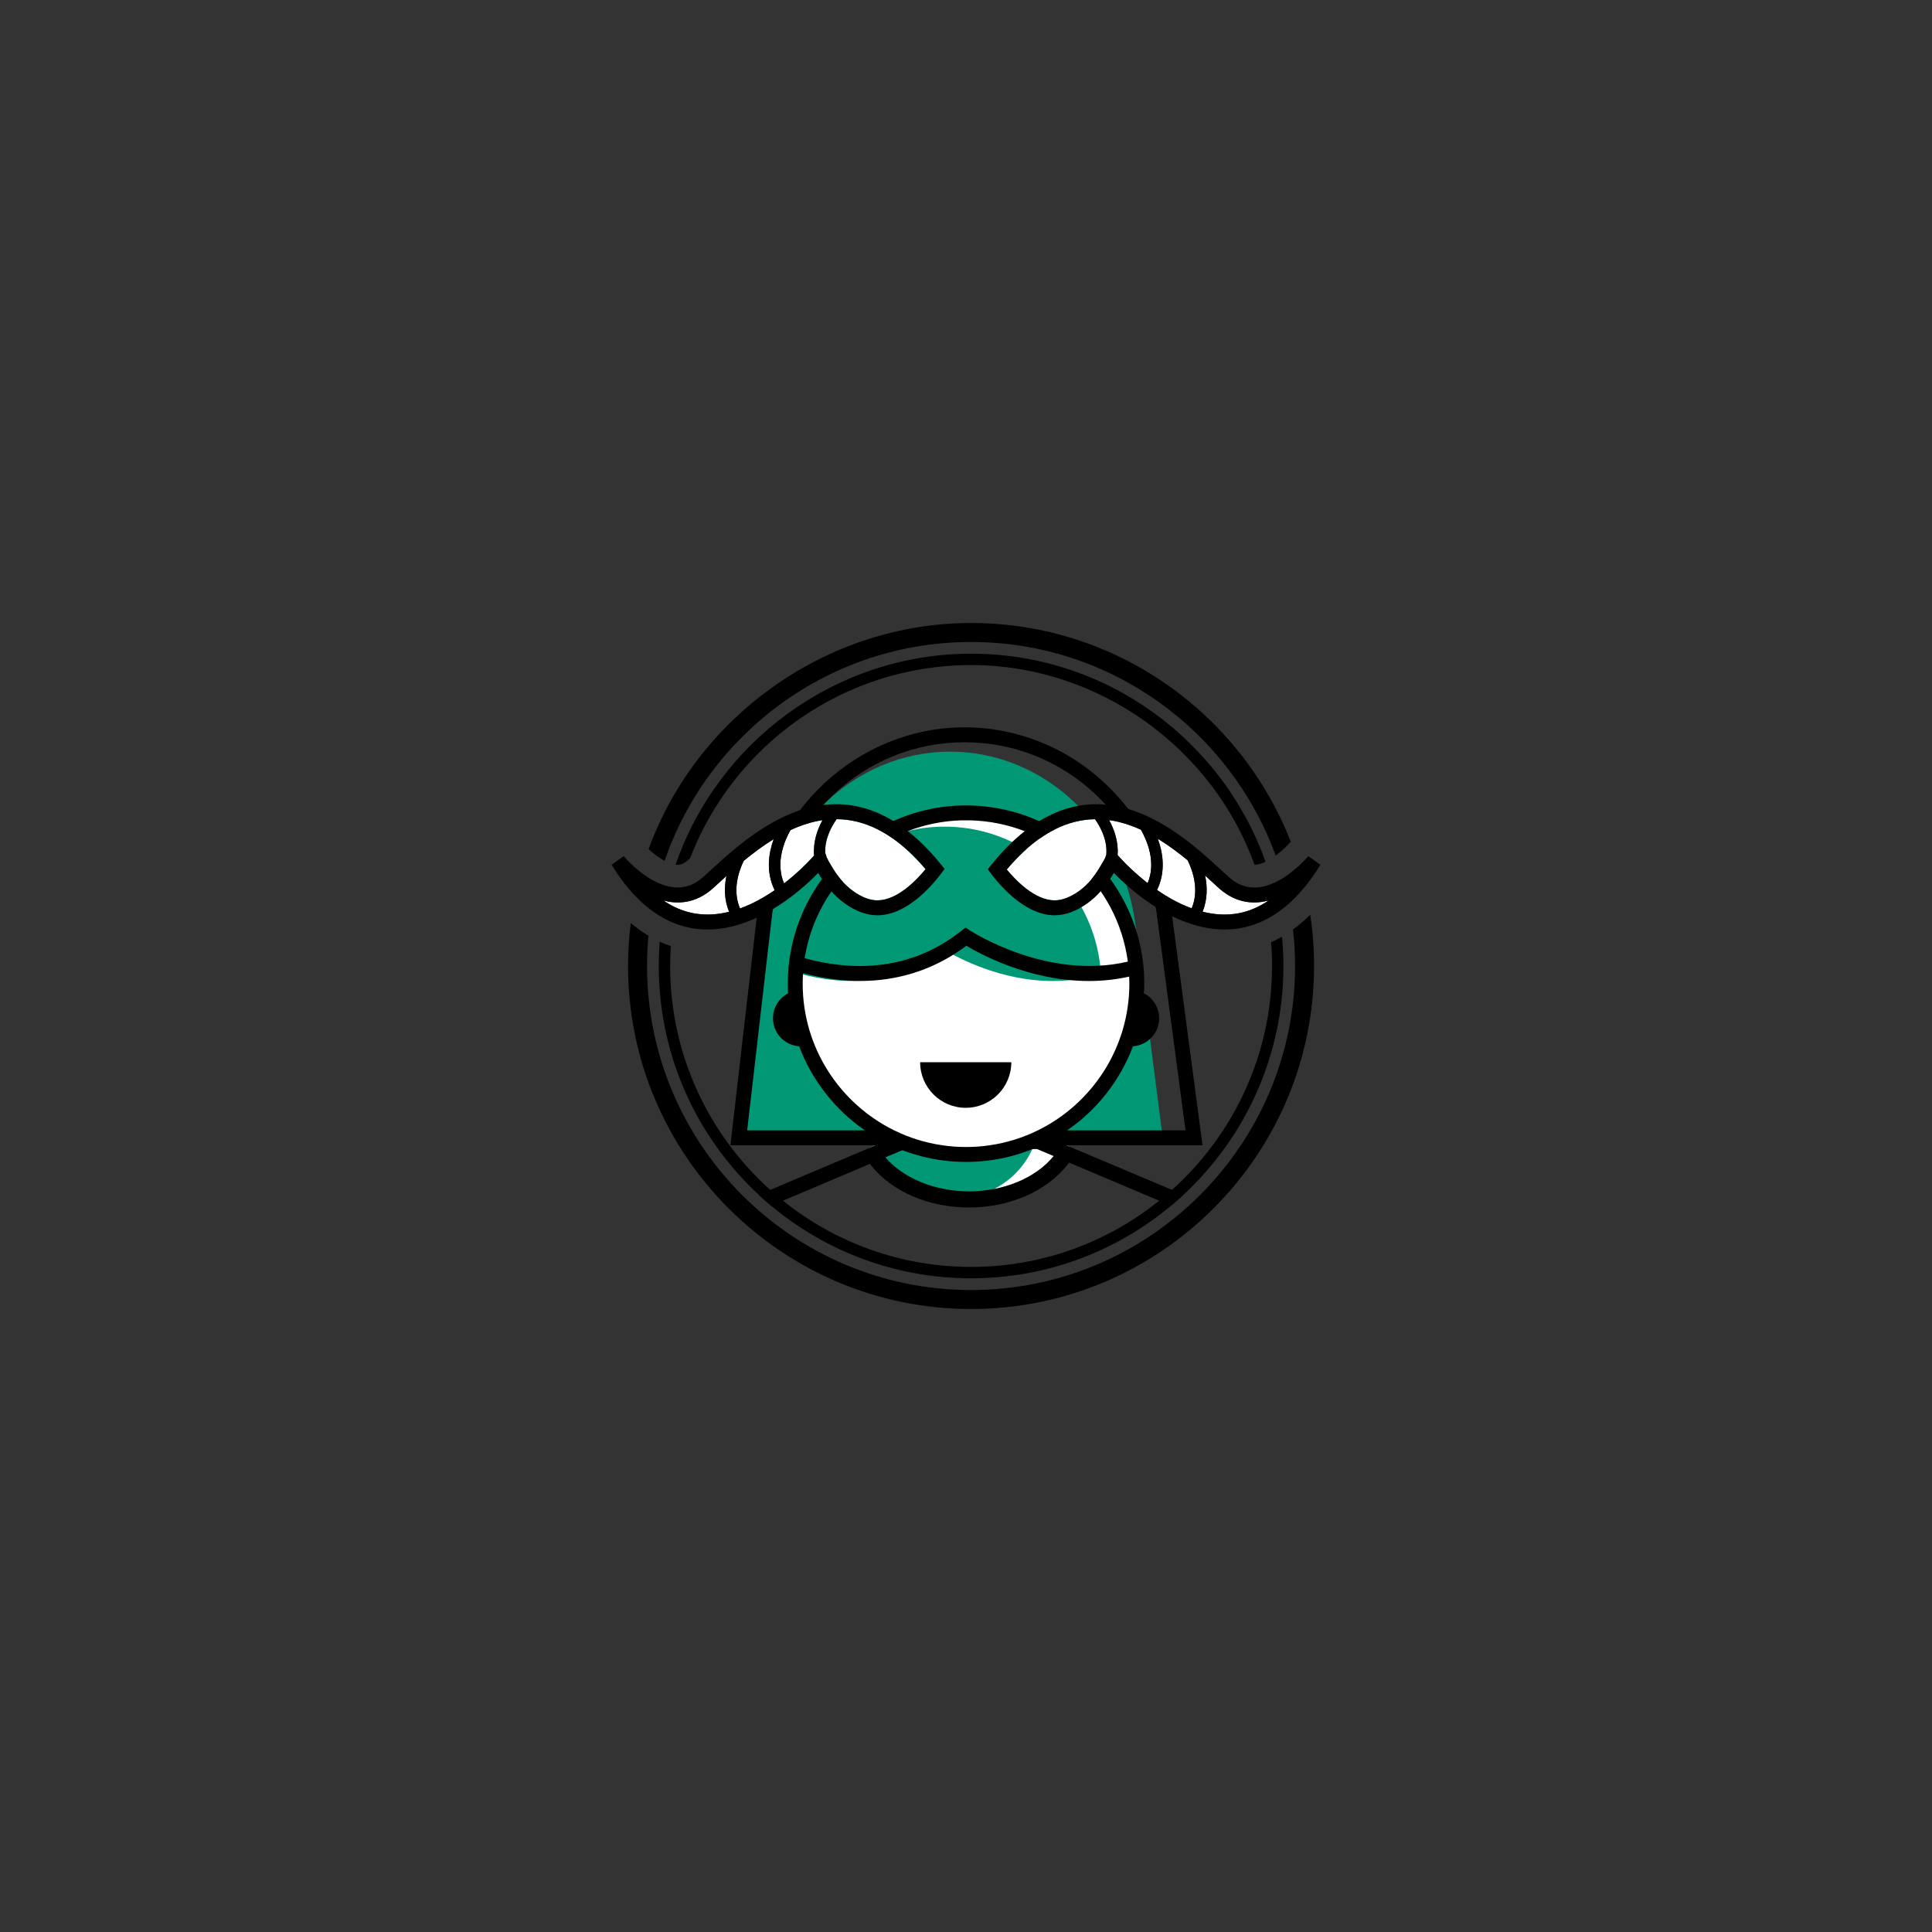 <?xml version="1.0" encoding="UTF-8"?>
<svg xmlns="http://www.w3.org/2000/svg" version="1.1" viewBox="0 0 2000 2000">
  <rect x="0" y="0" width="2000" height="2000" fill="#333333" stroke="none"/>
  <defs>
    <style>
      .cls-1 {
        fill: #000;
      }

      .cls-1, .cls-2, .cls-3 {
        stroke-width: 0px;
      }

      .cls-2 {
        fill: #fff;
      }

      .cls-4 {
        display: none;
      }

      .cls-3 {
        fill: #019875;
      }
    </style>
  </defs>
  <g id="Layer_1" data-name="Layer 1" class="cls-4">
    <g class="cls-4">
      <path class="cls-1" d="M485.71,1463.76c-3.28,1.53-6.52,2.68-9.72,3.47s-6.06,1.4-8.58,1.84c-2.95.42-5.8.67-8.58.75-3.03,0-6.29-.54-9.79-1.65-3.49-1.09-7-2.97-10.54-5.6-3.53-2.66-6.94-6.27-10.22-10.85-3.28-4.6-6.19-10.37-8.71-17.31-2.53-6.94-4.55-15.24-6.06-24.92s-2.27-20.95-2.27-33.83.9-24.11,2.71-33.7c1.81-9.6,4.17-17.81,7.08-24.67,2.9-6.86,6.18-12.5,9.84-16.91,3.67-4.41,7.39-7.9,11.18-10.48s7.46-4.33,11.05-5.31c3.58-.96,6.66-1.44,9.27-1.44,2.44.08,4.84.33,7.19.75,2.02.42,4.15,1.07,6.38,1.9,2.23.84,4.18,2.01,5.86,3.53l-2.52,25.36c-2.36-1.17-4.57-2.03-6.63-2.59-2.06-.54-4.01-.82-5.86-.82-3.53,0-6.67.94-9.41,2.84-2.74,1.9-5.09,4.39-7.07,7.51-1.98,3.12-3.66,6.65-5.05,10.6-1.39,3.97-2.51,8.01-3.35,12.13-2.1,9.68-3.28,20.7-3.53,33.08.25,12.27,1.47,23.21,3.66,32.81.93,4.14,2.08,8.15,3.47,12.06,1.39,3.91,3.09,7.4,5.11,10.48,2.02,3.07,4.4,5.54,7.13,7.38,2.74,1.86,5.92,2.78,9.53,2.78,3.95,0,8.54-1.38,13.76-4.16l4.67,24.99Z"/>
      <path class="cls-1" d="M584.41,1339.69c0,5.62-.53,11.29-1.58,16.98-1.06,5.67-2.76,11.14-5.11,16.39-2.36,5.27-5.39,10.18-9.1,14.78-3.7,4.58-8.25,8.64-13.63,12.17,4.71,12.04,9.91,23.58,15.59,34.67,5.69,11.06,12.01,21.72,19.01,31.99l-31.56,1.76-21.46-60.95c.33,10.27.76,20.45,1.26,30.53.5,10.1,1.14,20.07,1.89,29.92h-30.8c1.35-19.09,2.33-38.2,2.97-57.31.63-19.09.94-38.33.94-57.69,0-11.19-.08-22.35-.25-33.5-.17-11.17-.5-22.41-1-33.77,4.45-1.36,8.98-2.24,13.57-2.66,4.58-.42,8.47-.63,11.68-.63,2.27,0,5.02.23,8.26.69s6.63,1.4,10.16,2.84c3.53,1.42,7.05,3.45,10.55,6.06,3.48,2.59,6.6,6.02,9.34,10.29,2.74,4.24,4.97,9.41,6.69,15.51s2.59,13.4,2.59,21.91ZM536.31,1387c2.95-.84,5.53-2.07,7.77-3.72,2.23-1.63,4.18-3.51,5.86-5.6,1.68-2.11,3.09-4.35,4.23-6.69,1.13-2.36,2.08-4.73,2.83-7.07,1.68-5.48,2.66-11.46,2.91-17.94,0-.17-.02-1.19-.06-3.07-.04-1.9-.27-4.29-.69-7.15-.43-2.84-1.03-5.96-1.83-9.33-.8-3.37-1.97-6.63-3.47-9.79-1.52-3.16-3.46-5.96-5.81-8.41-2.35-2.43-5.22-4.16-8.58-5.16-1.01,13.21-1.79,26.37-2.33,39.43-.55,13.09-.83,26.28-.83,39.58v4.91Z"/>
      <path class="cls-1" d="M665.04,1467.92c-.42-5.79-.82-11.65-1.19-17.54-.39-5.9-.83-11.81-1.33-17.79-3.71-.25-7.29-.5-10.74-.75s-6.94-.38-10.48-.38h-1.64c-.42,6.04-.79,12.02-1.13,17.92-.34,5.9-.64,11.73-.89,17.54l-31.55-.5c5.22-30.05,9.92-60.01,14.13-89.89,4.2-29.86,7.78-59.99,10.73-90.37l38,.63c3.19,30.05,7.05,59.9,11.54,89.55,4.51,29.67,9.79,59.53,15.85,89.57l-31.31,2.01ZM650.28,1317.96c-1.69,15.49-3.28,30.92-4.8,46.33-1.52,15.39-2.91,30.92-4.17,46.58,1.77.17,3.58.25,5.44.25h13.88c-1.43-15.66-3.03-31.2-4.8-46.58-1.77-15.41-3.62-30.92-5.55-46.58Z"/>
      <path class="cls-1" d="M786.33,1285.66c-7.57,25.65-14.58,51.2-21.01,76.61-6.44,25.42-11.93,51-16.48,76.75,1.01.17,2.04.21,3.09.13,1.05-.08,2.16-.13,3.35-.13,4.54,0,9.02-.1,13.44-.31,4.41-.21,8.9-.52,13.44-.96l.5,29.42c-8.83-.92-17.64-1.57-26.39-1.97-8.75-.38-17.71-.56-26.89-.56h-9.02c-3.07,0-6.07.08-9.02.25,8.67-24.99,16.66-50.26,23.98-75.86,7.32-25.57,13.63-51.83,18.93-78.76-5.8.25-11.64.67-17.48,1.25-5.85.59-11.84,1.32-17.99,2.15l-.75-27.77c5.22.25,10.39.46,15.52.63s10.31.25,15.52.25c12.45,0,24.87-.38,37.24-1.13Z"/>
      <path class="cls-1" d="M894.63,1285.91c-6.73,21.37-13.03,42.92-18.87,64.69-5.85,21.74-11.38,42.76-16.6,63.04v7.84c0,4.2.06,8.18.19,11.92.13,3.74.27,7.44.45,11.1.17,3.66.4,7.42.69,11.25s.65,7.88,1.08,12.17h-30.3c.67-5.21,1.25-10.08,1.77-14.57.5-4.5.9-8.95,1.19-13.32.3-4.37.53-8.87.7-13.51.17-4.62.25-9.68.25-15.14-2.35-9.68-4.82-19.74-7.38-30.17-2.57-10.43-5.2-20.91-7.89-31.43-2.7-10.54-5.38-20.99-8.08-31.38-2.69-10.39-5.34-20.43-7.95-30.11l31.55-2.63c.33,6.9.91,14.2,1.7,21.89.8,7.69,1.75,15.56,2.84,23.54,1.09,7.99,2.31,16.08,3.66,24.23,1.35,8.18,2.73,16.16,4.16,23.98,1.6-7.99,3.18-16.12,4.74-24.42,1.56-8.28,3.01-16.48,4.36-24.55,1.34-8.09,2.58-15.95,3.72-23.61s2.12-14.84,2.97-21.58l31.05.75Z"/>
      <path class="cls-1" d="M1096.06,1290.07l-17.68,181.76h-33.32c-.25-7.4-.53-14.36-.83-20.89-.29-6.52-.69-12.75-1.19-18.73-.51-5.98-1.08-11.83-1.7-17.54-.64-5.73-1.35-11.58-2.15-17.56-.79-5.96-1.7-12.17-2.71-18.61-1.01-6.44-2.11-13.32-3.28-20.64-1.6,9.43-3.84,23.54-6.69,42.34-2.86,18.82-6.31,42.28-10.35,70.38l-34.97,1.78-12.62-181.53,31.8-.75c-.08,5.23-.13,10.89-.13,17.04-.08,5.31-.13,11.37-.13,18.23v40.58c0,6.31.02,12.52.06,18.63s.08,11.96.13,17.6c.04,5.65.15,10.77.32,15.39l17.29-109.94h29.16l13.76,104.77c.17-6.23.36-12.82.56-19.76.21-6.94.4-13.95.57-21.01.17-7.07.31-14.05.44-20.95s.27-13.51.44-19.82c.33-14.72.64-29.42.89-44.05l32.31,3.28Z"/>
      <path class="cls-1" d="M1196.26,1339.69c0,5.62-.53,11.29-1.58,16.98-1.06,5.67-2.76,11.14-5.11,16.39-2.36,5.27-5.39,10.18-9.1,14.78-3.7,4.58-8.25,8.64-13.63,12.17,4.71,12.04,9.91,23.58,15.59,34.67,5.69,11.06,12.01,21.72,19.01,31.99l-31.56,1.76-21.46-60.95c.33,10.27.76,20.45,1.26,30.53.5,10.1,1.14,20.07,1.89,29.92h-30.8c1.35-19.09,2.33-38.2,2.97-57.31.63-19.09.94-38.33.94-57.69,0-11.19-.08-22.35-.25-33.5-.17-11.17-.5-22.41-1-33.77,4.45-1.36,8.98-2.24,13.57-2.66,4.58-.42,8.47-.63,11.68-.63,2.27,0,5.02.23,8.26.69s6.63,1.4,10.16,2.84c3.53,1.42,7.05,3.45,10.55,6.06,3.48,2.59,6.6,6.02,9.34,10.29,2.74,4.24,4.97,9.41,6.69,15.51,1.72,6.11,2.59,13.4,2.59,21.91ZM1148.16,1387c2.95-.84,5.53-2.07,7.77-3.72,2.23-1.63,4.18-3.51,5.86-5.6,1.68-2.11,3.09-4.35,4.23-6.69,1.13-2.36,2.08-4.73,2.83-7.07,1.68-5.48,2.66-11.46,2.91-17.94,0-.17-.02-1.19-.06-3.07-.04-1.9-.27-4.29-.69-7.15-.43-2.84-1.03-5.96-1.83-9.33-.8-3.37-1.97-6.63-3.47-9.79-1.52-3.16-3.46-5.96-5.81-8.41-2.35-2.43-5.22-4.16-8.58-5.16-1.01,13.21-1.79,26.37-2.33,39.43-.55,13.09-.83,26.28-.83,39.58v4.91Z"/>
      <path class="cls-1" d="M1276.91,1467.92c-.42-5.79-.82-11.65-1.19-17.54-.39-5.9-.83-11.81-1.33-17.79-3.71-.25-7.29-.5-10.74-.75s-6.94-.38-10.48-.38h-1.64c-.42,6.04-.79,12.02-1.13,17.92-.34,5.9-.64,11.73-.89,17.54l-31.55-.5c5.22-30.05,9.92-60.01,14.13-89.89,4.2-29.86,7.78-59.99,10.73-90.37l38,.63c3.19,30.05,7.05,59.9,11.54,89.55,4.51,29.67,9.79,59.53,15.85,89.57l-31.31,2.01ZM1262.14,1317.96c-1.69,15.49-3.28,30.92-4.8,46.33-1.52,15.39-2.91,30.92-4.17,46.58,1.77.17,3.58.25,5.44.25h13.88c-1.43-15.66-3.03-31.2-4.8-46.58-1.77-15.41-3.62-30.92-5.55-46.58Z"/>
      <path class="cls-1" d="M1381.91,1465.14c-3.37-.17-6.73-.29-10.1-.38-3.37-.08-6.73-.13-10.09-.13-5.56,0-11.11.1-16.66.31-5.56.23-11.11.54-16.66.96l.25-27.14c1.93.25,3.87.44,5.8.56,1.94.13,3.88.27,5.81.44.5-13.05.98-26.03,1.45-38.93.46-12.92.69-25.86.69-38.83,0-8.66-.13-17.23-.38-25.68-.25-8.47-.5-16.98-.76-25.57-2.18,0-4.41.04-6.68.13-2.28.08-4.59.21-6.95.38l.26-26.39c6.47.44,12.95.75,19.43.96s13.01.31,19.57.31h7.07c2.35,0,4.75-.08,7.19-.25l-.75,25.11c-1.94,0-3.86-.04-5.75-.13-1.89-.08-3.81-.13-5.74-.13-1.18,15.16-2.02,30.19-2.53,45.12-.5,14.95-.75,29.98-.75,45.14,0,13.21.25,26.37.75,39.5,2.7,0,5.45-.04,8.27-.13,2.82-.08,5.66-.21,8.52-.38l-1.26,25.11Z"/>
      <path class="cls-1" d="M1473.15,1312.02c-2.7-.17-5.79-.29-9.27-.38-3.5-.08-7.22-.13-11.18-.13-.59,7.84-1.08,15.93-1.45,24.3-.38,8.38-.69,16.87-.94,25.51-.26,8.64-.43,17.29-.51,26.01-.08,8.7-.13,17.31-.13,25.8,0,9.68.06,19.05.19,28.08.13,9.05.4,17.79.83,26.2h-26.89c.75-14.3,1.35-29.54,1.77-45.68.42-16.16.63-32.45.63-48.86,0-10.68-.13-21.12-.38-31.3s-.5-20.11-.75-29.79c-4.05,0-7.87.04-11.49.13-3.62.08-6.86.21-9.72.38l.25-26.37c3.03.25,6.44.44,10.22.56,3.79.13,7.77.23,11.93.31,4.17.08,8.44.15,12.82.19,4.37.04,8.67.06,12.87.06h11.94c3.74,0,7.09-.08,10.03-.25l-.75,25.24Z"/>
      <path class="cls-1" d="M1532.98,1285.66c-.85,16.66-1.56,33.16-2.15,49.53-.59,16.37-1,32.81-1.25,49.3,2.1.17,4.22.25,6.37.25h6.38c2.7,0,5.45-.04,8.27-.13,2.82-.08,5.66-.21,8.52-.38.17-3.7.25-7.34.25-10.94v-11.04c0-12.8-.13-25.53-.38-38.24-.25-12.71-.68-25.51-1.26-38.37h31.05c-1.51,20.28-2.67,40.42-3.47,60.38-.79,19.99-1.19,40.12-1.19,60.4,0,9.93.13,19.82.38,29.67s.59,19.78,1.01,29.79h-28.78c.42-10.02.79-19.99,1.13-29.92s.68-19.86,1.01-29.79c-4.8-.25-9.58-.48-14.33-.69-4.75-.21-9.48-.31-14.2-.31h-1v43.43c0,5.71.07,11.48.25,17.29h-28.91c.42-12.13.69-24.09.82-35.92.13-11.81.19-23.71.19-35.65,0-36.19-.75-72.43-2.27-108.68h33.58Z"/>
    </g>
    <g>
      <path class="cls-2" d="M1107.05,1069.67c-2.25,4.65-5.01,9-8.28,13.22-19.17,24.84-54.83,41.47-95.64,41.47s-75.23-16.05-94.62-40.16c-3.34-4.14-6.25-8.5-8.57-13.07l33.84-14.31h142.92l30.36,12.85Z"/>
      <path class="cls-3" d="M1069.7,1069.67c-1.85,4.65-4.11,9-6.79,13.22-15.71,24.84-44.94,41.47-78.39,41.47s-61.67-16.05-77.56-40.16c-2.74-4.14-5.12-8.5-7.02-13.07l27.74-14.31h117.15l24.88,12.85Z"/>
      <path class="cls-1" d="M1107.05,1069.67l-30.36-12.85h-142.92l-33.84,14.31-7.77,3.27.29.51c2.18,4.28,4.86,8.5,8.13,12.64.36.65.87,1.23,1.38,1.89,21.79,27.09,59.62,43.28,101.16,43.28s80.61-16.7,102.25-44.73c.44-.58.87-1.16,1.31-1.74,3.12-4.21,5.74-8.42,7.84-12.93l.22-.36-7.7-3.27ZM1003.13,1116c-35,0-67.9-13.43-86.56-35.22-.58-.58-1.09-1.23-1.6-1.82-1.02-1.31-1.96-2.61-2.9-3.92l23.38-9.88h139.58l20.12,8.5c-.94,1.38-1.89,2.76-2.98,4.14-.44.58-.87,1.16-1.45,1.67-18.45,22.59-51.71,36.53-87.58,36.53Z"/>
      <path class="cls-1" d="M1225.13,1119.56c-4.21,3.85-8.5,7.63-12.85,11.26l-12.27-5.16-93.32-39.43-7.92-3.34-8.06-3.41-17.14-7.26h-136.67l-20.33,8.57-8.06,3.41-7.92,3.34-90.05,38.13-12.35,5.16c-4.36-3.63-8.64-7.41-12.78-11.26l11.91-5.08,94.84-40.09,7.77-3.27,33.84-14.31h142.92l30.36,12.85,7.7,3.27,98.47,41.54,11.91,5.08Z"/>
      <path class="cls-3" d="M1203.67,1060.55h-436.48l23.82-213.52c10.09-105.77,93.29-186.22,192.58-186.22h0c98.15,0,180.77,78.66,192.26,183.03l27.82,216.7Z"/>
      <circle class="cls-2" cx="997.72" cy="903.29" r="177.15"/>
      <path class="cls-1" d="M1213.69,833.53c-12.84-112.83-105.4-197.89-215.24-197.89s-204.29,86.55-215.6,201.19l-26.74,231.46h219.29c-17.63-2.55-34.4-7.85-49.83-15.47h-152.1l24.74-214.34c10.52-106.82,96.61-187.4,200.24-187.4s187.95,79.21,199.89,184.34l28.9,217.4h-152.8c-15.43,7.62-32.2,12.92-49.87,15.47h220.27l-31.14-234.76Z"/>
      <path class="cls-1" d="M1046.91,982.32c0,26.06-21.13,47.19-47.19,47.19s-47.19-21.13-47.19-47.19h94.38Z"/>
      <path class="cls-2" d="M1184.28,889.65l-6.2,1.73c-17.36,4.87-34.48,6.87-50.9,6.87-60.63,0-111.37-27.25-126.84-36.48-62.64,46.93-131.2,40.1-178.17,25.76l-6.17-1.88.75-6.4c10.64-90.44,87.38-160.38,178.45-162.74,3.26-.08,6.56-.08,9.78,0,93.07,2.55,169.89,74.22,178.72,166.7l.59,6.44Z"/>
      <path class="cls-3" d="M1139.71,890.69l-5.45,1.52c-15.26,4.28-30.31,6.04-44.74,6.04-53.3,0-97.89-23.96-111.49-32.07-55.06,41.25-115.33,35.24-156.61,22.64l-5.42-1.66.66-5.63c9.35-79.5,76.8-140.97,156.85-143.04,2.86-.07,5.76-.07,8.6,0,81.81,2.24,149.33,65.24,157.09,146.53l.52,5.66Z"/>
      <path class="cls-1" d="M1183.69,883.21c-8.84-92.48-85.65-164.15-178.72-166.7-3.22-.08-6.52-.08-9.78,0-91.07,2.36-167.8,72.3-178.45,162.74-.86,7.34-1.3,14.65-1.3,21.76,0,62.87,31.61,118.52,79.8,151.82,8.48,5.89,17.48,11.07,26.94,15.47,23.64,11.07,49.99,17.24,77.8,17.24s54.19-6.17,77.83-17.24c9.43-4.4,18.46-9.58,26.94-15.47,48.19-33.3,79.8-88.95,79.8-151.82,0-5.97-.31-11.98-.86-17.79ZM1074.44,1052.82c-15.43,7.62-32.2,12.92-49.87,15.47-8.01,1.22-16.22,1.81-24.58,1.81s-16.53-.59-24.58-1.81c-17.63-2.55-34.4-7.85-49.83-15.47-56-27.57-94.64-85.3-94.64-151.82,0-6.52.39-13.23,1.14-19.95,9.78-82.86,80.07-146.95,163.52-149.11h8.99c85.26,2.32,155.63,67.98,163.72,152.76.55,5.34.79,10.8.79,16.3,0,66.52-38.64,124.25-94.64,151.82Z"/>
      <path class="cls-1" d="M1183.71,883.21c-3.26-33.77-15.55-64.84-34.44-90.72-3.22-4.44-6.64-8.72-10.25-12.84-5.34-6.13-11.07-11.9-17.2-17.24-2.04-1.81-4.12-3.53-6.24-5.26-7.34-5.89-15.16-11.23-23.33-15.98-5.34-3.06-10.84-5.89-16.49-8.44-5.03,3.06-10.05,6.52-15,10.45,5.5,2.12,10.88,4.52,16.14,7.23,7.81,4.01,15.32,8.6,22.38,13.71,4.95,3.61,9.7,7.46,14.22,11.55,5.89,5.3,11.43,11.03,16.49,17.16,3.38,4.01,6.52,8.21,9.5,12.53,14.61,21.25,24.47,45.99,28.08,72.81-83.45,19.83-162.62-31.65-163.41-32.2l-4.67-3.1-4.4,3.5c-55.84,44.3-117.85,40.49-162.11,28.27,4.01-25.37,13.71-48.85,27.69-69.12,2.98-4.32,6.17-8.48,9.54-12.53,5.07-6.09,10.56-11.82,16.45-17.16,4.63-4.16,9.5-8.13,14.57-11.78,7.11-5.14,14.57-9.74,22.42-13.71,5.22-2.71,10.6-5.1,16.1-7.23-4.95-3.89-9.94-7.38-14.96-10.45-5.66,2.55-11.19,5.38-16.57,8.48-8.17,4.71-16.02,10.09-23.37,15.98-2.2,1.77-4.4,3.61-6.52,5.5-6.13,5.38-11.9,11.15-17.24,17.28-3.57,4.08-6.99,8.33-10.21,12.72-18.18,24.86-30.36,54.43-34.13,86.63l-.75,6.4,6.17,1.88c46.97,14.33,115.54,21.17,178.17-25.76,15.47,9.23,66.21,36.48,126.85,36.48,16.42,0,33.54-2,50.89-6.87l6.2-1.73-.59-6.44Z"/>
      <path class="cls-2" d="M1124.45,755.15l-2.12,6.32c-.63,1.18-2.04,3.69-4.95,8.48-4.12,6.79-8.91,12.17-14.26,16.02-6.64,4.83-10.45,5.22-11.43,5.22-3.61,0-9.66-2.79-16.89-8.72,16.49-15.67,32.91-24.7,49.64-27.33Z"/>
      <path class="cls-2" d="M1366.91,777.88c-22.9,37.42-50.38,59.42-81.68,65.39-5.93,1.14-11.82,1.65-17.63,1.65-33.62,0-64.52-17.4-85.77-33.34-12.68-9.46-22.66-18.97-28.79-25.21-.71,1.22-1.49,2.51-2.32,3.89-.47.75-.94,1.49-1.45,2.24-2.95,4.67-6.2,8.95-9.78,12.84-4.12,4.63-8.64,8.72-13.43,12.21-11.58,8.4-23.13,12.65-34.36,12.65-30,0-55.84-29.92-65.54-42.8l-3.65-4.83,3.77-4.67c11.19-13.86,22.7-25.45,34.48-34.72,4.95-3.93,9.97-7.38,15-10.45,37.62-22.97,77.91-23.33,120.4-.86,1.45.71,2.91,1.49,4.36,2.36,25.88,14.45,48.07,34.83,64.25,49.72,2.47,2.28,4.83,4.44,7.07,6.44,9.07,8.21,18.77,11.78,29.61,11,27.8-2.08,52.66-32.08,52.94-32.4l12.53,8.91Z"/>
      <path class="cls-2" d="M875.55,755.03c16.89,2.55,33.42,11.51,49.99,27.18-7.38,6.09-13.59,8.99-17.2,8.99-1.02,0-4.83-.39-11.43-5.18-5.34-3.89-10.13-9.27-14.29-16.1-2.75-4.44-4.2-7.11-4.91-8.44l-2.16-6.44Z"/>
      <path class="cls-2" d="M977.85,782.17l-3.61,4.83c-9.74,12.96-35.66,43.16-65.86,43.2-11.27,0-22.86-4.24-34.4-12.65-4.75-3.46-9.23-7.5-13.31-12.06-3.53-3.93-6.79-8.21-9.78-12.88-.51-.75-1.02-1.53-1.49-2.32-.86-1.37-1.65-2.67-2.4-3.93-6.09,6.24-16.06,15.75-28.75,25.21-21.28,15.94-52.19,33.34-85.81,33.34-5.81,0-11.7-.55-17.63-1.65-31.3-5.97-58.79-27.96-81.72-65.39l12.57-8.91c.24.31,25.13,30.32,52.9,32.4,10.88.79,20.58-2.79,29.65-11,2.16-1.96,4.48-4.08,6.91-6.32,16.22-14.88,38.45-35.3,64.72-49.87,1.3-.79,2.71-1.57,4.16-2.32,42.69-22.46,83.14-22.15,120.8.79,5.03,3.06,10.01,6.56,14.96,10.45,11.7,9.19,23.17,20.66,34.28,34.4l3.81,4.67Z"/>
      <path class="cls-1" d="M1175.16,908.08c15.86,2.38,26.79,17.17,24.41,33.04-2.38,15.86-17.17,26.79-33.04,24.41l8.63-57.45Z"/>
      <path class="cls-1" d="M824.84,908.08c-15.86,2.38-26.79,17.17-24.41,33.04,2.38,15.86,17.17,26.79,33.04,24.41l-8.63-57.45Z"/>
    </g>
    <g>
      <path class="cls-1" d="M1354.38,768.97c-.27.31-25.13,30.32-52.94,32.4-10.84.79-20.54-2.79-29.61-11-2.24-2-4.59-4.16-7.07-6.44-16.18-14.88-38.37-35.27-64.25-49.72-1.45-.86-2.91-1.65-4.36-2.36-42.49-22.46-82.78-22.11-120.4.86-5.03,3.06-10.05,6.52-15,10.45-11.78,9.27-23.29,20.85-34.48,34.72l-3.77,4.67,3.65,4.83c9.7,12.88,35.54,42.8,65.54,42.8,11.23,0,22.78-4.24,34.36-12.65,4.79-3.5,9.31-7.58,13.43-12.21,3.57-3.89,6.83-8.17,9.78-12.84.51-.75.98-1.49,1.45-2.24.82-1.37,1.61-2.67,2.32-3.89,6.13,6.24,16.1,15.75,28.79,25.21,21.25,15.94,52.15,33.34,85.77,33.34,5.81,0,11.7-.51,17.63-1.65,31.3-5.97,58.79-27.96,81.68-65.39l-12.53-8.91ZM1282.32,828.11c-34.75,6.6-68.8-12.06-91.27-28.9-14.22-10.64-24.82-21.25-29.85-26.67-2.51-2.67-3.93-4.28-3.97-4.32l-8.91-10.13-4.16,12.45c-.71,1.53-2.16,4.24-5.14,9.11-.43.79-.94,1.65-1.49,2.55-2.36,3.85-4.87,7.38-7.54,10.6-3.97,4.75-8.33,8.88-13,12.25-8.88,6.44-17.4,9.7-25.29,9.7-20.3,0-40.13-20.62-49.48-31.93,11.35-13.43,22.9-24.23,34.68-32.44,5.07-3.57,10.21-6.64,15.35-9.23,30.47-15.24,62.48-13.74,96.76,4.36,1.18.59,2.36,1.22,3.73,2.04,24.54,13.71,45.95,33.38,61.58,47.71,2.51,2.32,4.91,4.52,7.15,6.56,12.21,11.04,26.04,16.1,41.16,14.92,3.61-.28,7.15-.9,10.6-1.81-9.82,6.68-20.11,11.07-30.91,13.16Z"/>
      <path class="cls-1" d="M974.04,777.49c-11.11-13.74-22.58-25.21-34.28-34.4-4.95-3.89-9.94-7.38-14.96-10.45-37.66-22.93-78.11-23.25-120.8-.79-1.45.75-2.87,1.53-4.16,2.32-26.27,14.57-48.5,34.99-64.72,49.87-2.43,2.24-4.75,4.36-6.91,6.32-9.07,8.21-18.77,11.78-29.65,11-27.76-2.08-52.66-32.08-52.9-32.4l-12.57,8.91c22.93,37.42,50.42,59.42,81.72,65.39,5.93,1.1,11.82,1.65,17.63,1.65,33.62,0,64.52-17.4,85.81-33.34,12.68-9.46,22.66-18.97,28.75-25.21.75,1.26,1.53,2.55,2.4,3.93.47.79.98,1.57,1.49,2.32,2.98,4.67,6.24,8.95,9.78,12.88,4.08,4.56,8.56,8.6,13.31,12.06,11.55,8.4,23.13,12.65,34.4,12.65,30.2-.04,56.12-30.24,65.86-43.2l3.61-4.83-3.81-4.67ZM908.34,814.76c-7.89,0-16.42-3.26-25.29-9.7-4.59-3.34-8.91-7.38-12.84-12.1-2.71-3.26-5.3-6.83-7.66-10.72-.51-.82-.98-1.61-1.45-2.36-2.43-4.08-4.24-7.34-5.18-9.35l-4.2-12.57-8.88,10.25s-1.45,1.65-3.97,4.32c-5.03,5.38-15.63,16.02-29.89,26.67-22.46,16.85-56.55,35.54-91.27,28.86-10.76-2.04-21.09-6.44-30.91-13.12,3.46.9,6.99,1.53,10.6,1.81,15.12,1.18,28.94-3.89,41.12-14.92,2.24-2,4.56-4.16,7.03-6.44,15.67-14.33,37.11-34.05,61.89-47.83,1.22-.71,2.43-1.37,3.69-2.04,34.44-18.1,66.56-19.64,97.08-4.4,5.18,2.55,10.33,5.62,15.43,9.19,11.7,8.13,23.17,18.85,34.48,32.16-9.39,11.43-29.3,32.24-49.8,32.28Z"/>
      <path class="cls-1" d="M1142.8,799.65l-8.71-7.93c26.68-29.3-2.08-63.12-3.32-64.55l8.87-7.75c12.91,14.76,30.19,50.53,3.16,80.23Z"/>
      <path class="cls-1" d="M1196.78,805.97l-10.42-5.49c16.16-30.68-8.94-64.66-9.19-65l9.4-7.1c1.23,1.62,29.9,40.22,10.22,77.59Z"/>
      <path class="cls-1" d="M1242.29,832.22l-10.42-5.49c16.16-30.68-8.94-64.66-9.19-65l5.07-3.83c2.41-1.82,5.86-1.19,7.46,1.37,7.22,11.55,23.04,42.66,7.08,72.96Z"/>
      <path class="cls-1" d="M856.8,799.65l8.71-7.93c-26.68-29.3,2.08-63.12,3.32-64.55l-8.87-7.75c-12.91,14.76-30.19,50.53-3.16,80.23Z"/>
      <path class="cls-1" d="M802.82,805.97l10.42-5.49c-16.16-30.68,8.94-64.66,9.19-65l-9.4-7.1c-1.23,1.62-29.9,40.22-10.22,77.59Z"/>
      <path class="cls-1" d="M757.31,832.22l10.42-5.49c-16.16-30.68,8.94-64.66,9.19-65l-2.96-2.24c-3.6-2.72-8.76-1.69-11.04,2.2-7.63,13.07-20.56,42.15-5.62,70.53Z"/>
    </g>
    <g>
      <path class="cls-1" d="M1356.34,829.64c-5.73,5.73-11.66,10.8-17.83,15.24,1.45,12.41,2.16,25.02,2.16,37.82,0,184.97-150.45,335.45-335.41,335.45s-335.45-150.49-335.45-335.45c0-10.56.51-21.01,1.45-31.34-6.32-3.77-12.41-8.13-18.3-13.16-1.85,14.57-2.79,29.41-2.79,44.49,0,195.8,159.28,355.09,355.09,355.09s355.05-159.28,355.05-355.09c0-18.03-1.34-35.74-3.97-53.06ZM1005.26,547.29c144.83,0,268.46,92.25,315.31,221.06,6.32-4.63,11.98-10.09,15.59-14.33-51.64-132.34-180.49-226.36-330.9-226.36s-284.32,97.71-333.84,234.13c4.67,4.28,10.6,8.88,16.57,12.06,45.28-131.67,170.4-226.55,317.27-226.55Z"/>
      <path class="cls-1" d="M1327.13,852.34c-3.69,2.12-7.46,4.08-11.31,5.77.67,8.09.98,16.3.98,24.58,0,91.93-40.02,174.72-103.6,231.78-4.28,3.85-8.68,7.58-13.19,11.19-53.37,42.88-121.11,68.57-194.74,68.57s-141.38-25.68-194.74-68.57c-4.52-3.61-8.91-7.34-13.19-11.19-63.58-57.06-103.6-139.84-103.6-231.78,0-6.91.24-13.74.67-20.54-3.89-1.34-7.74-2.87-11.47-4.63-.67,8.33-.98,16.69-.98,25.17,0,93.46,39.86,177.74,103.44,236.84,4.16,3.89,8.44,7.66,12.84,11.31,56.12,46.93,128.34,75.16,207.04,75.16s150.88-28.24,207-75.16c4.4-3.65,8.68-7.42,12.88-11.31,63.58-59.1,103.44-143.38,103.44-236.84,0-10.25-.47-20.34-1.45-30.36ZM701.46,777.92c2.63,0,6.05-.63,10.92-5.03.67-.59,1.34-1.22,2.04-1.85,44.97-116.79,158.38-199.85,290.84-199.85s250.27,86.36,293.39,206.72c.35,0,.71-.04,1.06-.04,3.26-.27,6.79-1.41,10.33-3.1-44.53-125.35-164.35-215.36-304.78-215.36s-262.21,91.46-305.84,218.39c.31.04.59.04.86.08.35,0,.75.04,1.18.04Z"/>
    </g>
  </g>
  <g id="Layer_2" data-name="Layer 2" class="cls-4">
    <path class="cls-2" d="M1107.05,1186.95c-2.25,4.65-5.01,9-8.28,13.22-19.17,24.84-54.83,41.47-95.64,41.47s-75.23-16.05-94.62-40.16c-3.34-4.14-6.25-8.5-8.57-13.07l33.84-14.31h142.92l30.36,12.85Z"/>
    <path class="cls-3" d="M1069.7,1186.95c-1.85,4.65-4.11,9-6.79,13.22-15.71,24.84-44.94,41.47-78.39,41.47s-61.67-16.05-77.56-40.16c-2.74-4.14-5.12-8.5-7.02-13.07l27.74-14.31h117.15l24.88,12.85Z"/>
    <path class="cls-1" d="M1213.22,1231.76l-98.47-41.54-7.7-3.27-30.36-12.85h-142.92l-33.84,14.31-7.77,3.27-94.84,40.09-11.91,5.08c4.14,3.85,8.42,7.63,12.78,11.26l12.35-5.16,90.05-38.13c.36.65.87,1.23,1.38,1.89,21.79,27.09,59.62,43.28,101.16,43.28s80.61-16.7,102.25-44.73c.44-.58.87-1.16,1.31-1.74l93.32,39.43,12.27,5.16c4.36-3.63,8.64-7.41,12.85-11.26l-11.91-5.08ZM1003.13,1233.28c-35,0-67.9-13.43-86.56-35.22l20.33-8.57h136.67l17.14,7.26c-18.45,22.59-51.71,36.53-87.58,36.53Z"/>
    <path class="cls-3" d="M1203.67,1177.84h-436.48l23.82-213.52c10.09-105.77,93.29-186.22,192.58-186.22h0c98.15,0,180.77,78.66,192.26,183.03l27.82,216.7Z"/>
    <circle class="cls-2" cx="997.72" cy="1020.57" r="177.15"/>
    <path class="cls-1" d="M1213.69,950.81c-12.84-112.83-105.4-197.89-215.24-197.89s-204.29,86.55-215.6,201.19l-26.74,231.46h219.29c-17.63-2.55-34.4-7.85-49.83-15.47h-152.1l24.74-214.34c10.52-106.82,96.61-187.4,200.24-187.4s187.95,79.21,199.89,184.34l28.9,217.4h-152.8c-15.43,7.62-32.2,12.92-49.87,15.47h220.27l-31.14-234.76Z"/>
    <path class="cls-1" d="M1046.91,1099.61c0,26.06-21.13,47.19-47.19,47.19s-47.19-21.13-47.19-47.19h94.38Z"/>
    <path class="cls-2" d="M1184.28,1006.93l-6.2,1.73c-17.36,4.87-34.48,6.87-50.9,6.87-60.63,0-111.37-27.25-126.84-36.48-62.64,46.93-131.2,40.1-178.17,25.76l-6.17-1.88.75-6.4c10.64-90.44,87.38-160.38,178.45-162.74,3.26-.08,6.56-.08,9.78,0,93.07,2.55,169.89,74.22,178.72,166.7l.59,6.44Z"/>
    <path class="cls-3" d="M1139.71,1007.97l-5.45,1.52c-15.26,4.28-30.31,6.04-44.74,6.04-53.3,0-97.89-23.96-111.49-32.07-55.06,41.25-115.33,35.24-156.61,22.64l-5.42-1.66.66-5.63c9.35-79.5,76.8-140.97,156.85-143.04,2.86-.07,5.76-.07,8.6,0,81.81,2.24,149.33,65.24,157.09,146.53l.52,5.66Z"/>
    <path class="cls-1" d="M1183.69,1000.49c-8.84-92.48-85.65-164.15-178.72-166.7-3.22-.08-6.52-.08-9.78,0-91.07,2.36-167.8,72.3-178.45,162.74-.86,7.34-1.3,14.65-1.3,21.76,0,62.87,31.61,118.52,79.8,151.82,8.48,5.89,17.48,11.07,26.94,15.47,23.64,11.07,49.99,17.24,77.8,17.24s54.19-6.17,77.83-17.24c9.43-4.4,18.46-9.58,26.94-15.47,48.19-33.3,79.8-88.95,79.8-151.82,0-5.97-.31-11.98-.86-17.79ZM1074.44,1170.1c-15.43,7.62-32.2,12.92-49.87,15.47-8.01,1.22-16.22,1.81-24.58,1.81s-16.53-.59-24.58-1.81c-17.63-2.55-34.4-7.85-49.83-15.47-56-27.57-94.64-85.3-94.64-151.82,0-6.52.39-13.23,1.14-19.95,9.78-82.86,80.07-146.95,163.52-149.11h8.99c85.26,2.32,155.63,67.98,163.72,152.76.55,5.34.79,10.8.79,16.3,0,66.52-38.64,124.25-94.64,151.82Z"/>
    <path class="cls-1" d="M1183.71,1000.49c-3.26-33.77-15.55-64.84-34.44-90.72-3.22-4.44-6.64-8.72-10.25-12.84-5.34-6.13-11.07-11.9-17.2-17.24-2.04-1.81-4.12-3.53-6.24-5.26-7.34-5.89-15.16-11.23-23.33-15.98-5.34-3.06-10.84-5.89-16.49-8.44-5.03,3.06-10.05,6.52-15,10.45,5.5,2.12,10.88,4.52,16.14,7.23,7.81,4.01,15.32,8.6,22.38,13.71,4.95,3.61,9.7,7.46,14.22,11.55,5.89,5.3,11.43,11.03,16.49,17.16,3.38,4.01,6.52,8.21,9.5,12.53,14.61,21.25,24.47,45.99,28.08,72.81-83.45,19.83-162.62-31.65-163.41-32.2l-4.67-3.1-4.4,3.5c-55.84,44.3-117.85,40.49-162.11,28.27,4.01-25.37,13.71-48.85,27.69-69.12,2.98-4.32,6.17-8.48,9.54-12.53,5.07-6.09,10.56-11.82,16.45-17.16,4.63-4.16,9.5-8.13,14.57-11.78,7.11-5.14,14.57-9.74,22.42-13.71,5.22-2.71,10.6-5.1,16.1-7.23-4.95-3.89-9.94-7.38-14.96-10.45-5.66,2.55-11.19,5.38-16.57,8.48-8.17,4.71-16.02,10.09-23.37,15.98-2.2,1.77-4.4,3.61-6.52,5.5-6.13,5.38-11.9,11.15-17.24,17.28-3.57,4.08-6.99,8.33-10.21,12.72-18.18,24.86-30.36,54.43-34.13,86.63l-.75,6.4,6.17,1.88c46.97,14.33,115.54,21.17,178.17-25.76,15.47,9.23,66.21,36.48,126.85,36.48,16.42,0,33.54-2,50.89-6.87l6.2-1.73-.59-6.44Z"/>
    <path class="cls-2" d="M1124.45,872.43l-2.12,6.32c-.63,1.18-2.04,3.69-4.95,8.48-4.12,6.79-8.91,12.17-14.26,16.02-6.64,4.83-10.45,5.22-11.43,5.22-3.61,0-9.66-2.79-16.89-8.72,16.49-15.67,32.91-24.7,49.64-27.33Z"/>
    <path class="cls-2" d="M1366.91,895.17c-22.9,37.42-50.38,59.42-81.68,65.39-5.93,1.14-11.82,1.65-17.63,1.65-33.62,0-64.52-17.4-85.77-33.34-12.68-9.46-22.66-18.97-28.79-25.21-.71,1.22-1.49,2.51-2.32,3.89-.47.75-.94,1.49-1.45,2.24-2.95,4.67-6.2,8.95-9.78,12.84-4.12,4.63-8.64,8.72-13.43,12.21-11.58,8.4-23.13,12.65-34.36,12.65-30,0-55.84-29.92-65.54-42.8l-3.65-4.83,3.77-4.67c11.19-13.86,22.7-25.45,34.48-34.72,4.95-3.93,9.97-7.38,15-10.45,37.62-22.97,77.91-23.33,120.4-.86,1.45.71,2.91,1.49,4.36,2.36,25.88,14.45,48.07,34.83,64.25,49.72,2.47,2.28,4.83,4.44,7.07,6.44,9.07,8.21,18.77,11.78,29.61,11,27.8-2.08,52.66-32.08,52.94-32.4l12.53,8.91Z"/>
    <path class="cls-2" d="M875.55,872.31c16.89,2.55,33.42,11.51,49.99,27.18-7.38,6.09-13.59,8.99-17.2,8.99-1.02,0-4.83-.39-11.43-5.18-5.34-3.89-10.13-9.27-14.29-16.1-2.75-4.44-4.2-7.11-4.91-8.44l-2.16-6.44Z"/>
    <path class="cls-2" d="M977.85,899.45l-3.61,4.83c-9.74,12.96-35.66,43.16-65.86,43.2-11.27,0-22.86-4.24-34.4-12.65-4.75-3.46-9.23-7.5-13.31-12.06-3.53-3.93-6.79-8.21-9.78-12.88-.51-.75-1.02-1.53-1.49-2.32-.86-1.37-1.65-2.67-2.4-3.93-6.09,6.24-16.06,15.75-28.75,25.21-21.28,15.94-52.19,33.34-85.81,33.34-5.81,0-11.7-.55-17.63-1.65-31.3-5.97-58.79-27.96-81.72-65.39l12.57-8.91c.24.31,25.13,30.32,52.9,32.4,10.88.79,20.58-2.79,29.65-11,2.16-1.96,4.48-4.08,6.91-6.32,16.22-14.88,38.45-35.3,64.72-49.87,1.3-.79,2.71-1.57,4.16-2.32,42.69-22.46,83.14-22.15,120.8.79,5.03,3.06,10.01,6.56,14.96,10.45,11.7,9.19,23.17,20.66,34.28,34.4l3.81,4.67Z"/>
    <path class="cls-1" d="M1175.16,1025.36c15.86,2.38,26.79,17.17,24.41,33.04-2.38,15.86-17.17,26.79-33.04,24.41l8.63-57.45Z"/>
    <path class="cls-1" d="M824.84,1025.36c-15.86,2.38-26.79,17.17-24.41,33.04,2.38,15.86,17.17,26.79,33.04,24.41l-8.63-57.45Z"/>
    <path class="cls-1" d="M1354.38,886.25c-.28.31-25.13,30.32-52.94,32.4-10.84.79-20.54-2.79-29.61-11-2.24-2-4.59-4.16-7.07-6.44-16.18-14.88-38.37-35.27-64.25-49.72-1.45-.86-2.91-1.65-4.36-2.36-42.49-22.46-82.78-22.11-120.4.86-5.03,3.06-10.05,6.52-15,10.45-11.78,9.27-23.29,20.85-34.48,34.72l-3.77,4.67,3.65,4.83c9.7,12.88,35.54,42.8,65.54,42.8,11.23,0,22.78-4.24,34.36-12.65,4.79-3.5,9.31-7.58,13.43-12.21,3.57-3.89,6.83-8.17,9.78-12.84.51-.75.98-1.49,1.45-2.24.82-1.37,1.61-2.67,2.32-3.89,6.13,6.24,16.1,15.75,28.79,25.21,21.25,15.94,52.15,33.34,85.77,33.34,5.81,0,11.7-.51,17.63-1.65,31.3-5.97,58.79-27.96,81.68-65.39l-12.53-8.91ZM1229.46,890.6c5.76,11.85,11.95,31.1,4.15,49.69-13.28-4.84-25.51-11.84-35.85-18.98,9.3-19.29,6.09-38.73.76-53.08,11.12,6.75,21.52,14.57,30.94,22.37ZM1116.99,922.34c-8.88,6.44-17.4,9.7-25.29,9.7-20.3,0-40.13-20.62-49.48-31.93,11.35-13.43,22.9-24.23,34.68-32.44,5.07-3.57,10.21-6.64,15.35-9.23,13.45-6.72,27.19-10.18,41.3-10.4,4.6,6.44,13.06,20.66,11.69,36.58l-1.07,3.19c-.71,1.53-2.16,4.24-5.14,9.11-.43.79-.94,1.65-1.49,2.55-2.36,3.85-4.87,7.38-7.54,10.6-3.97,4.75-8.33,8.88-13,12.25ZM1161.21,889.83c-2.51-2.67-3.93-4.28-3.97-4.32l-.29-.33c1-13.47-3.31-26.31-8.82-36.22,10.75,1.5,21.72,4.82,32.94,9.95,6.09,10.63,16.23,33.43,6.97,55.29-12.7-9.85-22.17-19.34-26.84-24.37ZM1282.32,945.39c-12.74,2.42-25.38,1.44-37.39-1.6,5.25-13.12,5.02-26.16,2.58-37.45,2.37,2.15,4.65,4.24,6.81,6.22,2.51,2.32,4.91,4.52,7.15,6.56,12.21,11.04,26.04,16.1,41.16,14.92,3.61-.28,7.15-.9,10.6-1.81-9.82,6.68-20.11,11.07-30.91,13.16Z"/>
    <path class="cls-1" d="M974.04,894.77c-11.11-13.74-22.58-25.21-34.28-34.4-4.95-3.89-9.94-7.38-14.96-10.45-37.66-22.93-78.11-23.25-120.8-.79-1.45.75-2.87,1.53-4.16,2.32-26.27,14.57-48.5,34.99-64.72,49.87-2.43,2.24-4.75,4.36-6.91,6.32-9.07,8.21-18.77,11.78-29.65,11-27.77-2.08-52.67-32.09-52.9-32.4l-12.57,8.91c22.93,37.42,50.42,59.42,81.72,65.39,5.93,1.1,11.82,1.65,17.63,1.65,33.62,0,64.52-17.4,85.81-33.34,12.68-9.46,22.66-18.97,28.75-25.21.75,1.26,1.53,2.55,2.4,3.93.47.79.98,1.57,1.49,2.32,2.98,4.67,6.24,8.95,9.78,12.88,4.08,4.56,8.56,8.6,13.31,12.06,11.55,8.4,23.13,12.65,34.4,12.65,30.2-.04,56.12-30.24,65.86-43.2l3.61-4.83-3.81-4.67ZM800.91,868.69c-5.25,14.36-8.3,33.69,1.03,52.86-10.38,7.13-22.62,14.1-35.9,18.9-7.75-18.31-1.9-37.28,3.79-49.2,9.43-7.83,19.88-15.71,31.08-22.55ZM717.72,945.35c-10.76-2.04-21.09-6.44-30.91-13.12,3.46.9,6.99,1.53,10.6,1.81,15.12,1.18,28.94-3.89,41.12-14.92,2.24-2,4.56-4.16,7.03-6.44,2.04-1.87,4.19-3.84,6.43-5.87-2.35,11.22-2.49,24.1,2.73,37.08-11.9,2.95-24.41,3.88-37,1.46ZM811.67,914.46c-9.34-21.7.52-44.37,6.66-55.19,11.27-5.21,22.29-8.62,33.08-10.21-5.54,10.02-9.85,23.01-8.72,36.61-.41.46-1.72,1.93-3.82,4.16-4.71,5.04-14.3,14.69-27.2,24.63ZM908.34,932.04c-7.89,0-16.42-3.26-25.29-9.7-4.59-3.34-8.91-7.38-12.84-12.1-2.71-3.26-5.3-6.83-7.66-10.72-.51-.82-.98-1.61-1.45-2.36-2.43-4.08-4.24-7.34-5.18-9.35l-1.66-4.97c-.64-15.22,7.4-28.65,11.82-34.84,14.42.1,28.45,3.55,42.15,10.39,5.18,2.55,10.33,5.62,15.43,9.19,11.7,8.13,23.17,18.85,34.48,32.16-9.39,11.43-29.3,32.24-49.8,32.28Z"/>
    <g>
      <path class="cls-1" d="M1005.26,664.57c144.83,0,268.46,92.25,315.31,221.06,6.32-4.63,11.98-10.09,15.59-14.33-51.64-132.34-180.49-226.36-330.9-226.36s-284.32,97.71-333.84,234.13c4.67,4.28,10.6,8.88,16.57,12.06,45.28-131.67,170.4-226.55,317.27-226.55Z"/>
      <path class="cls-1" d="M1356.34,946.93c-5.73,5.73-11.66,10.8-17.83,15.24,1.45,12.41,2.16,25.02,2.16,37.82,0,184.97-150.45,335.45-335.41,335.45s-335.45-150.49-335.45-335.45c0-10.56.51-21.01,1.45-31.34-6.32-3.77-12.41-8.13-18.3-13.16-1.85,14.57-2.79,29.41-2.79,44.49,0,195.8,159.28,355.09,355.09,355.09s355.05-159.28,355.05-355.09c0-18.03-1.34-35.74-3.97-53.06Z"/>
      <path class="cls-1" d="M712.38,890.18c.67-.59,1.34-1.22,2.04-1.85,44.97-116.79,158.38-199.85,290.84-199.85s250.27,86.36,293.39,206.72c.35,0,.71-.04,1.06-.04,3.26-.27,6.79-1.41,10.33-3.1-44.53-125.35-164.35-215.36-304.78-215.36s-262.21,91.46-305.84,218.39c.31.04.59.04.86.08.35,0,.75.04,1.18.04,2.63,0,6.05-.63,10.92-5.03Z"/>
      <path class="cls-1" d="M682.93,974.81c-.67,8.33-.98,16.69-.98,25.17,0,93.46,39.86,177.74,103.44,236.84,4.16,3.89,8.44,7.66,12.84,11.31,56.12,46.93,128.34,75.16,207.04,75.16s150.88-28.24,207-75.16c4.4-3.65,8.68-7.42,12.88-11.31,63.58-59.1,103.44-143.38,103.44-236.84,0-10.25-.47-20.34-1.45-30.36-3.69,2.12-7.46,4.08-11.31,5.77.67,8.09.98,16.3.98,24.58,0,91.93-40.02,174.72-103.6,231.78-4.28,3.85-8.68,7.58-13.2,11.19-53.37,42.88-121.11,68.57-194.74,68.57s-141.38-25.68-194.74-68.57c-4.52-3.61-8.91-7.34-13.2-11.19-63.58-57.06-103.6-139.84-103.6-231.78,0-6.91.24-13.74.67-20.54-3.89-1.34-7.74-2.87-11.47-4.63Z"/>
    </g>
  </g>
  <g id="Layer_3" data-name="Layer 3" class="cls-4">
    <g>
      <path class="cls-2" d="M1107.05,1186.95c-2.25,4.65-5.01,9-8.28,13.22-19.17,24.84-54.83,41.47-95.64,41.47s-75.23-16.05-94.62-40.16c-3.34-4.14-6.25-8.5-8.57-13.07l33.84-14.31h142.92l30.36,12.85Z"/>
      <path class="cls-3" d="M1069.7,1186.95c-1.85,4.65-4.11,9-6.79,13.22-15.71,24.84-44.94,41.47-78.39,41.47s-61.67-16.05-77.56-40.16c-2.74-4.14-5.12-8.5-7.02-13.07l27.74-14.31h117.15l24.88,12.85Z"/>
      <path class="cls-2" d="M1199.01,1242.95c-26.69,21.44-56.96,38.58-89.77,50.37-32.82,11.78-68.16,18.2-104.98,18.2-73.63,0-141.37-25.69-194.74-68.57h.02s90.05-38.13,90.05-38.13c.36.65.87,1.23,1.38,1.89,21.78,27.08,59.62,43.28,101.16,43.28s80.61-16.71,102.25-44.74c.43-.58.87-1.16,1.3-1.74l93.32,39.43h.01Z"/>
      <path class="cls-1" d="M1213.22,1231.76l-98.47-41.54-7.7-3.27-30.36-12.85h-142.92l-33.84,14.31-7.77,3.27-94.84,40.09-11.91,5.08c4.14,3.85,8.42,7.63,12.78,11.26l12.35-5.16,90.05-38.13c.36.65.87,1.23,1.38,1.89,21.79,27.09,59.62,43.28,101.16,43.28s80.61-16.7,102.25-44.73c.44-.58.87-1.16,1.31-1.74l93.32,39.43,12.27,5.16c4.36-3.63,8.64-7.41,12.85-11.26l-11.91-5.08ZM1003.13,1233.28c-35,0-67.9-13.43-86.56-35.22l20.33-8.57h136.67l17.14,7.26c-18.45,22.59-51.71,36.53-87.58,36.53Z"/>
      <path class="cls-2" d="M1227.24,1170.1h-152.8s-.01.01-.02.01h-148.84s-.01,0-.02-.01h-152.09l24.74-214.34c10.52-106.82,96.6-187.4,200.24-187.4s187.95,79.21,199.89,184.34l28.9,217.4Z"/>
      <path class="cls-3" d="M1203.67,1177.84h-436.48l23.82-213.52c10.09-105.77,93.29-186.22,192.58-186.22h0c98.15,0,180.77,78.66,192.26,183.03l27.82,216.7Z"/>
      <path class="cls-1" d="M1024.57,1185.58h220.27l-31.14-234.76c-12.84-112.83-105.4-197.89-215.24-197.89s-204.29,86.55-215.6,201.19l-26.74,231.46h219.29c-17.63-2.55-34.4-7.85-49.83-15.47h-152.1l24.74-214.34c10.52-106.82,96.61-187.4,200.24-187.4s187.95,79.21,199.89,184.34l28.9,217.4h-152.8c-15.43,7.62-32.2,12.92-49.87,15.47Z"/>
      <path class="cls-2" d="M1183.33,1007.06l-.72-6.67c-8.84-92.48-84.62-162.84-177.69-165.39-3.22-.08-6.3-.13-9.56-.06-91.07,2.36-166.66,71.31-177.31,161.75l3.25,7.85c-.47,5.28-.73,10.62-.73,16.02,0,97.83,79.31,177.15,177.15,177.15s177.15-79.31,177.15-177.15c0-3.68-.13-7.33-.35-10.95,1.19-.31,2.37-.62,3.56-.96l5.26-1.6Z"/>
      <path class="cls-1" d="M1046.91,1099.61c0,26.06-21.13,47.19-47.19,47.19s-47.19-21.13-47.19-47.19h94.38Z"/>
      <path class="cls-3" d="M1139.71,1007.97l-5.45,1.52c-15.26,4.28-30.31,6.04-44.74,6.04-53.3,0-97.89-23.96-111.49-32.07-55.06,41.25-115.33,35.24-156.61,22.64l-5.42-1.66.66-5.63c9.35-79.5,76.8-140.97,156.85-143.04,2.86-.07,5.76-.07,8.6,0,81.81,2.24,149.33,65.24,157.09,146.53l.52,5.66Z"/>
      <path class="cls-1" d="M1184.27,1028.32c.18-3.33.29-6.67.29-10.04,0-3.78-.14-7.57-.37-11.32l.11-.03-.59-6.44c-.09-.94-.21-1.87-.32-2.81-.08-.69-.15-1.37-.23-2.06-.12-.96-.24-1.92-.38-2.87-.14-1.04-.3-2.08-.46-3.12-.13-.8-.25-1.61-.38-2.41-.26-1.55-.55-3.1-.85-4.64-.12-.6-.24-1.2-.37-1.8-.29-1.42-.6-2.84-.93-4.25-.08-.36-.16-.73-.25-1.09-.42-1.78-.88-3.56-1.35-5.32-.1-.37-.2-.74-.31-1.11-.43-1.57-.89-3.14-1.36-4.69-.08-.26-.16-.53-.24-.79-.56-1.81-1.15-3.6-1.76-5.38-.08-.23-.16-.45-.24-.68-.56-1.6-1.14-3.2-1.74-4.78-.1-.27-.2-.54-.31-.81-.68-1.76-1.38-3.52-2.12-5.25-.06-.14-.12-.28-.18-.43-.67-1.58-1.37-3.15-2.08-4.71-.14-.31-.28-.62-.42-.92-.79-1.7-1.6-3.38-2.43-5.05-.03-.05-.06-.11-.08-.16-.8-1.58-1.62-3.15-2.47-4.71-.18-.33-.36-.66-.54-.98-1.78-3.24-3.65-6.42-5.61-9.53-.18-.28-.35-.56-.53-.83-2.04-3.2-4.17-6.32-6.39-9.38-.03-.05-.07-.09-.1-.14-.09-.12-.18-.24-.27-.36-.58-.79-1.17-1.59-1.76-2.37-.42-.56-.85-1.12-1.28-1.67-.33-.43-.67-.86-1.01-1.29-.59-.75-1.2-1.5-1.8-2.25-.22-.27-.45-.55-.67-.82-.64-.78-1.29-1.55-1.95-2.32-.25-.29-.5-.58-.75-.87-.25-.29-.5-.59-.76-.88-.26-.3-.53-.59-.8-.88-.64-.73-1.29-1.44-1.95-2.16-2.35-2.58-4.77-5.08-7.27-7.52-.12-.11-.24-.23-.35-.34-1.48-1.44-2.98-2.85-4.51-4.23-.53-.49-1.07-.97-1.61-1.45-.24-.21-.48-.44-.72-.65-.58-.52-1.18-1.01-1.76-1.52-.12-.11-.24-.21-.37-.32-1.36-1.15-2.72-2.3-4.11-3.43-.44-.35-.89-.68-1.33-1.03-1.05-.83-2.12-1.65-3.19-2.46-.72-.54-1.44-1.07-2.16-1.6-1.25-.91-2.5-1.81-3.77-2.69-.44-.31-.89-.62-1.33-.93-1.54-1.05-3.1-2.07-4.67-3.07-.56-.36-1.13-.72-1.7-1.07-1.37-.85-2.75-1.7-4.15-2.52-.34-.2-.68-.42-1.02-.62-.84-.48-1.69-.95-2.54-1.42-.12-.07-.23-.13-.35-.2-.85-.47-1.71-.94-2.58-1.39-.57-.31-1.15-.61-1.73-.91-.61-.32-1.22-.63-1.84-.94-.76-.39-1.53-.76-2.29-1.14-.54-.26-1.07-.53-1.61-.78-.81-.39-1.63-.77-2.45-1.15-.37-.17-.73-.35-1.11-.52,0,0,0,0,0,0-21.73-9.81-45.66-15.54-70.77-16.22-3.22-.08-6.52-.08-9.78,0-33.88.88-65.77,11.11-93.01,28.27,0,0-.01,0-.02.01-.84.53-1.67,1.06-2.49,1.6-.23.15-.46.29-.68.44-.76.5-1.52,1.01-2.27,1.52-.28.19-.55.38-.83.57-.74.51-1.47,1.02-2.2,1.54-.27.19-.54.39-.81.58-.74.53-1.48,1.07-2.21,1.61-.22.16-.44.33-.66.49-.78.59-1.57,1.17-2.34,1.77-.03.02-.06.04-.09.07-18.46,14.25-34.21,31.92-46.24,52.08,0,.01-.01.02-.02.03-1.97,3.3-3.84,6.67-5.6,10.1-.02.03-.03.07-.05.1-2.61,5.07-4.98,10.28-7.12,15.62-.06.15-.12.3-.18.45-1.38,3.48-2.66,7.02-3.83,10.61-.06.19-.12.37-.18.56-1.17,3.62-2.23,7.28-3.18,11-.02.08-.04.16-.06.24-1.94,7.64-3.41,15.48-4.35,23.47-.05.44-.09.89-.14,1.33l-.59,5.07.09.03c-.43,5.17-.66,10.3-.66,15.33,0,3.37.11,6.72.29,10.04-10.69,5.57-17.19,17.48-15.3,30.07,2.06,13.75,13.45,23.78,26.77,24.67,13.35,35.48,37.32,65.81,68.04,87.04,8.48,5.89,17.48,11.07,26.94,15.47,23.64,11.07,49.99,17.24,77.8,17.24s54.19-6.17,77.84-17.24c9.43-4.4,18.46-9.58,26.94-15.47,30.72-21.23,54.69-51.56,68.04-87.04,13.32-.89,24.71-10.92,26.77-24.67,1.89-12.59-4.61-24.5-15.3-30.07ZM860.67,922.77c2.98-4.32,6.17-8.48,9.54-12.53,3.74-4.5,7.73-8.8,11.93-12.9.12-.12.24-.24.37-.36,1.31-1.27,2.64-2.52,3.99-3.74.22-.2.45-.4.68-.6,4.48-4,9.18-7.82,14.07-11.34,7.11-5.14,14.57-9.74,22.42-13.71,5.22-2.71,10.6-5.1,16.1-7.23,0,0,0,0-.01,0,17.49-6.74,36.3-10.64,55.84-11.15h8.99c19.72.54,38.64,4.47,56.18,11.23,0,0,0,0,0,0,2.75,1.06,5.46,2.19,8.15,3.39.02,0,.03.02.05.02,1.28.57,2.55,1.16,3.81,1.77.14.07.28.14.43.21,1.24.6,2.47,1.21,3.7,1.84,5.66,2.9,11.14,6.12,16.42,9.6.34.23.69.45,1.02.68,1.33.89,2.63,1.8,3.93,2.73.88.63,1.76,1.27,2.63,1.92.06.05.13.09.19.14.92.68,1.83,1.38,2.73,2.08.21.17.43.34.64.51,3.64,2.86,7.15,5.86,10.54,9.01.24.22.48.45.72.67,27.56,25.86,46.48,60.88,51.81,100.43-83.44,19.81-162.58-31.66-163.37-32.21l-4.67-3.1-4.4,3.5c-55.84,44.3-117.85,40.49-162.11,28.27,4.01-25.37,13.71-48.85,27.69-69.12ZM1074.44,1170.1c-15.43,7.62-32.2,12.92-49.87,15.47-8.01,1.22-16.22,1.81-24.58,1.81s-16.53-.59-24.58-1.81c-17.63-2.55-34.4-7.85-49.83-15.47-56-27.57-94.64-85.3-94.64-151.82,0-3.57.13-7.21.36-10.87,46.46,12.38,110.37,15.62,169.07-28.36,15.47,9.23,66.21,36.48,126.85,36.48,13.52,0,27.52-1.36,41.73-4.56.1,2.43.16,4.86.16,7.31,0,66.52-38.64,124.25-94.64,151.82Z"/>
      <g>
        <g>
          <path class="cls-2" d="M1145.23,884.63c1.38-15.92-7.09-30.15-11.69-36.58-14.11.22-27.85,3.68-41.3,10.4-5.14,2.59-10.29,5.65-15.35,9.23-11.78,8.21-23.33,19.01-34.68,32.44,9.35,11.31,29.18,31.93,49.48,31.93,7.89,0,16.42-3.26,25.29-9.7,4.67-3.38,9.03-7.5,13-12.25,2.67-3.22,5.18-6.75,7.54-10.6.55-.9,1.06-1.77,1.49-2.55,2.98-4.87,4.44-7.58,5.14-9.11l1.07-3.19Z"/>
          <path class="cls-2" d="M1181.07,858.91c-11.21-5.13-22.18-8.45-32.94-9.95,5.5,9.92,9.81,22.76,8.82,36.22l.29.33s1.45,1.65,3.97,4.32c4.66,5.03,14.14,14.52,26.84,24.37,9.26-21.86-.88-44.66-6.97-55.29Z"/>
          <path class="cls-2" d="M1302.62,934.04c-15.12,1.18-28.94-3.89-41.16-14.92-2.24-2.04-4.63-4.24-7.15-6.56-2.16-1.98-4.44-4.07-6.81-6.22,2.43,11.3,2.67,24.33-2.58,37.45,12.01,3.03,24.65,4.02,37.39,1.6,10.8-2.08,21.09-6.48,30.91-13.16-3.46.9-6.99,1.53-10.6,1.81Z"/>
          <path class="cls-2" d="M1198.52,868.23c5.33,14.35,8.54,33.79-.76,53.08,10.35,7.14,22.57,14.13,35.85,18.98,7.8-18.6,1.61-37.84-4.15-49.69-9.42-7.8-19.82-15.62-30.94-22.37Z"/>
          <path class="cls-1" d="M1354.38,886.25h0c-.05.06-.97,1.16-2.6,2.93-.55.59-1.17,1.25-1.87,1.97-.7.72-1.48,1.5-2.32,2.33s-1.76,1.7-2.74,2.61c-2.94,2.71-6.46,5.71-10.41,8.62-1.98,1.45-4.06,2.88-6.24,4.24-.73.45-1.46.9-2.21,1.33-2.98,1.74-6.11,3.32-9.36,4.64-1.62.66-3.27,1.25-4.94,1.76-3.34,1.02-6.77,1.72-10.25,1.98-.68.05-1.35.08-2.02.1-1.34.03-2.66,0-3.96-.12-.65-.05-1.3-.12-1.94-.21-3.86-.53-7.58-1.68-11.19-3.47-.6-.3-1.2-.61-1.79-.95-1.78-1-3.54-2.16-5.27-3.48-1.15-.88-2.3-1.84-3.43-2.86-1.68-1.5-3.42-3.09-5.24-4.76-.6-.55-1.21-1.12-1.83-1.69-4.04-3.72-8.47-7.79-13.23-12.01-14.28-12.69-31.61-26.86-51.02-37.7-1.45-.86-2.91-1.65-4.36-2.36-6.64-3.51-13.22-6.46-19.75-8.86-2.61-.96-5.22-1.83-7.81-2.61-2.59-.78-5.18-1.47-7.76-2.08-9.02-2.11-17.92-3.13-26.71-3.06-20.09.15-39.57,5.98-58.38,17.47-1.26.77-2.51,1.56-3.77,2.37-3.77,2.45-7.52,5.13-11.23,8.07-11.78,9.27-23.29,20.85-34.48,34.72l-3.77,4.67,3.65,4.83c3.03,4.03,7.64,9.71,13.46,15.64,2.91,2.96,6.12,5.98,9.59,8.88,2.78,2.32,5.71,4.56,8.79,6.63,1.54,1.04,3.12,2.03,4.72,2.97,5.63,3.29,11.65,5.91,17.95,7.39,1.8.42,3.62.75,5.46.97,1.84.22,3.7.34,5.57.34h0c11.23,0,22.78-4.24,34.36-12.65,1.2-.87,2.38-1.78,3.54-2.73,1.16-.95,2.3-1.93,3.43-2.95,2.24-2.04,4.4-4.22,6.46-6.53.89-.97,1.77-1.97,2.62-2.99,2.56-3.06,4.95-6.35,7.16-9.85.38-.56.74-1.12,1.1-1.68.12-.19.24-.37.36-.56.41-.69.81-1.36,1.2-2,.39-.65.76-1.28,1.11-1.88,6.13,6.24,16.1,15.75,28.79,25.21,1.33,1,2.69,2,4.09,3,2.8,2.01,5.75,4.02,8.83,6,.77.49,1.55.99,2.33,1.48,3.93,2.45,8.05,4.83,12.35,7.08,1.72.9,3.47,1.78,5.24,2.63,3.55,1.7,7.2,3.3,10.93,4.75,8.41,3.27,17.28,5.81,26.45,7.21,5.09.78,10.28,1.2,15.53,1.2h0c5.81,0,11.7-.51,17.63-1.65,12.72-2.42,24.8-7.49,36.21-15.17.88-.59,1.75-1.2,2.62-1.82,3.48-2.48,6.89-5.22,10.23-8.19,11.71-10.42,22.61-23.84,32.62-40.21l-12.53-8.91ZM1139.02,896.93c-.43.79-.94,1.65-1.49,2.55-2.36,3.85-4.87,7.38-7.54,10.6-3.97,4.75-8.33,8.88-13,12.25-8.88,6.44-17.4,9.7-25.29,9.7-20.3,0-40.13-20.62-49.48-31.93,11.35-13.43,22.9-24.23,34.68-32.44,5.07-3.57,10.21-6.64,15.35-9.23,13.45-6.72,27.19-10.18,41.3-10.4,4.6,6.44,13.06,20.66,11.69,36.58l-1.07,3.19c-.71,1.53-2.16,4.24-5.14,9.11ZM1188.05,914.2c-12.7-9.85-22.17-19.34-26.84-24.37-2.51-2.67-3.93-4.28-3.97-4.32l-.29-.33c1-13.47-3.31-26.31-8.82-36.22,10.75,1.5,21.72,4.82,32.94,9.95,6.09,10.63,16.23,33.43,6.97,55.29ZM1233.61,940.3c-13.28-4.84-25.51-11.84-35.85-18.98,9.3-19.29,6.09-38.73.76-53.08,11.12,6.75,21.52,14.57,30.94,22.37,5.76,11.85,11.95,31.1,4.15,49.69ZM1282.32,945.39c-12.74,2.42-25.38,1.44-37.39-1.6,5.25-13.12,5.02-26.16,2.58-37.45,2.37,2.15,4.65,4.24,6.81,6.22,2.51,2.32,4.91,4.52,7.15,6.56,12.21,11.04,26.04,16.1,41.16,14.92,3.61-.28,7.15-.9,10.6-1.81-9.82,6.68-20.11,11.07-30.91,13.16Z"/>
        </g>
        <g>
          <path class="cls-2" d="M811.67,914.46c12.9-9.94,22.5-19.59,27.2-24.63,2.1-2.23,3.41-3.7,3.82-4.16-1.14-13.6,3.18-26.59,8.72-36.61-10.8,1.59-21.82,5-33.08,10.21-6.13,10.82-16,33.49-6.66,55.19Z"/>
          <path class="cls-2" d="M800.91,868.69c-11.2,6.84-21.65,14.72-31.08,22.55-5.69,11.92-11.54,30.89-3.79,49.2,13.29-4.8,25.53-11.77,35.9-18.9-9.34-19.16-6.28-38.49-1.03-52.86Z"/>
          <path class="cls-2" d="M751.99,906.82c-2.24,2.03-4.38,3.99-6.43,5.87-2.47,2.28-4.79,4.44-7.03,6.44-12.17,11.04-26,16.1-41.12,14.92-3.61-.28-7.15-.9-10.6-1.81,9.82,6.68,20.15,11.07,30.91,13.12,12.59,2.42,25.1,1.49,37-1.46-5.22-12.97-5.07-25.86-2.73-37.08Z"/>
          <path class="cls-2" d="M923.66,867.6c-5.11-3.57-10.25-6.64-15.43-9.19-13.7-6.84-27.73-10.29-42.15-10.39-4.42,6.19-12.46,19.62-11.82,34.84l1.66,4.97c.94,2,2.75,5.26,5.18,9.35.47.75.94,1.53,1.45,2.36,2.36,3.89,4.95,7.46,7.66,10.72,3.93,4.71,8.25,8.76,12.84,12.1,8.88,6.44,17.4,9.7,25.29,9.7,20.5-.04,40.41-20.85,49.8-32.28-11.31-13.31-22.78-24.03-34.48-32.16Z"/>
          <path class="cls-1" d="M974.04,894.77c-11.11-13.74-22.58-25.21-34.28-34.4-4.95-3.89-9.94-7.38-14.96-10.45-37.66-22.93-78.11-23.25-120.8-.79-1.45.75-2.87,1.53-4.16,2.32-26.27,14.57-48.5,34.99-64.72,49.87-2.43,2.24-4.75,4.36-6.91,6.32-9.07,8.21-18.77,11.78-29.65,11-1.44-.11-2.88-.31-4.3-.56-.29-.05-.58-.09-.86-.14-.31-.06-.62-.14-.93-.21-.54-.12-1.08-.23-1.62-.36-1.32-.33-2.62-.73-3.92-1.17-1.19-.4-2.37-.82-3.54-1.3-.63-.26-1.26-.53-1.88-.81-.17-.08-.35-.15-.53-.23-1.27-.58-2.51-1.2-3.74-1.84-.31-.16-.63-.32-.94-.49-.22-.12-.43-.24-.65-.36-.54-.3-1.09-.6-1.62-.91-.51-.3-1.01-.61-1.51-.91-.23-.14-.47-.28-.69-.42-.24-.15-.47-.3-.71-.46-1.92-1.22-3.77-2.49-5.53-3.78-.29-.21-.56-.42-.85-.64-.37-.27-.74-.55-1.09-.82-.62-.47-1.22-.95-1.81-1.42-.02-.01-.03-.03-.05-.04-.47-.37-.92-.75-1.37-1.12-.14-.11-.28-.23-.41-.34-.37-.31-.73-.62-1.09-.92-.2-.17-.41-.35-.61-.52-.29-.25-.56-.5-.84-.74-.25-.22-.52-.45-.77-.67-.22-.19-.42-.38-.63-.57-.3-.27-.6-.54-.88-.8-.14-.13-.27-.25-.41-.38-.34-.32-.69-.64-1.01-.95-.03-.03-.07-.06-.1-.1-.87-.83-1.69-1.63-2.43-2.38-.18-.18-.34-.35-.52-.52-.2-.2-.4-.41-.59-.6-.02-.02-.03-.03-.05-.05-.52-.53-.98-1.02-1.41-1.48-.35-.38-.68-.73-.97-1.05-.06-.07-.14-.15-.2-.22-.06-.06-.1-.11-.15-.17-.17-.19-.33-.37-.48-.53-.04-.04-.07-.08-.1-.12-.68-.78-1.07-1.24-1.1-1.28l-12.57,8.91c22.93,37.42,50.42,59.42,81.72,65.39,5.93,1.1,11.82,1.65,17.63,1.65,33.62,0,64.52-17.4,85.81-33.34,12.68-9.46,22.66-18.97,28.75-25.21.75,1.26,1.53,2.55,2.4,3.93.47.79.98,1.57,1.49,2.32,2.98,4.67,6.24,8.95,9.78,12.88,4.08,4.56,8.56,8.6,13.31,12.06,11.55,8.4,23.13,12.65,34.4,12.65,30.2-.04,56.12-30.24,65.86-43.2l3.61-4.83-3.81-4.67ZM717.72,945.35c-10.76-2.04-21.09-6.44-30.91-13.12,3.46.9,6.99,1.53,10.6,1.81,15.12,1.18,28.94-3.89,41.12-14.92,2.24-2,4.56-4.16,7.03-6.44,2.04-1.87,4.19-3.84,6.43-5.87-2.35,11.22-2.49,24.1,2.73,37.08-11.9,2.95-24.41,3.88-37,1.46ZM766.05,940.44c-7.75-18.31-1.9-37.28,3.79-49.2,9.43-7.83,19.88-15.71,31.08-22.55-5.25,14.36-8.3,33.69,1.03,52.86-10.38,7.13-22.62,14.1-35.9,18.9ZM842.69,885.67c-.41.46-1.72,1.93-3.82,4.16-4.71,5.04-14.3,14.69-27.2,24.63-9.34-21.7.52-44.37,6.66-55.19,11.27-5.21,22.29-8.62,33.08-10.21-5.54,10.02-9.85,23.01-8.72,36.61ZM908.34,932.04c-7.89,0-16.42-3.26-25.29-9.7-4.59-3.34-8.91-7.38-12.84-12.1-2.71-3.26-5.3-6.83-7.66-10.72-.51-.82-.98-1.61-1.45-2.36-2.43-4.08-4.24-7.34-5.18-9.35l-1.66-4.97c-.64-15.22,7.4-28.65,11.82-34.84,14.42.1,28.45,3.55,42.15,10.39,5.18,2.55,10.33,5.62,15.43,9.19,11.7,8.13,23.17,18.85,34.48,32.16-9.39,11.43-29.3,32.24-49.8,32.28Z"/>
        </g>
      </g>
      <g>
        <path class="cls-1" d="M1005.26,664.57c144.83,0,268.46,92.25,315.31,221.06,6.32-4.63,11.98-10.09,15.59-14.33-51.64-132.34-180.49-226.36-330.9-226.36s-284.32,97.71-333.84,234.13c4.67,4.28,10.6,8.88,16.57,12.06,45.28-131.67,170.4-226.55,317.27-226.55Z"/>
        <path class="cls-1" d="M1356.34,946.93c-5.73,5.73-11.66,10.8-17.83,15.24,1.45,12.41,2.16,25.02,2.16,37.82,0,184.97-150.45,335.45-335.41,335.45s-335.45-150.49-335.45-335.45c0-10.56.51-21.01,1.45-31.34-6.32-3.77-12.41-8.13-18.3-13.16-1.85,14.57-2.79,29.41-2.79,44.49,0,195.8,159.28,355.09,355.09,355.09s355.05-159.28,355.05-355.09c0-18.03-1.34-35.74-3.97-53.06Z"/>
        <path class="cls-1" d="M682.93,974.81c-.67,8.33-.98,16.69-.98,25.17,0,93.46,39.86,177.74,103.44,236.84,4.16,3.89,8.44,7.66,12.84,11.31,56.12,46.93,128.34,75.16,207.04,75.16s150.88-28.24,207-75.16c4.4-3.65,8.68-7.42,12.88-11.31,63.58-59.1,103.44-143.38,103.44-236.84,0-10.25-.47-20.34-1.45-30.36-3.69,2.12-7.46,4.08-11.31,5.77.67,8.09.98,16.3.98,24.58,0,91.93-40.02,174.72-103.6,231.78-4.28,3.85-8.68,7.58-13.2,11.19-53.37,42.88-121.11,68.57-194.74,68.57s-141.38-25.68-194.74-68.57c-4.52-3.61-8.91-7.34-13.2-11.19-63.58-57.06-103.6-139.84-103.6-231.78,0-6.91.24-13.74.67-20.54-3.89-1.34-7.74-2.87-11.47-4.63Z"/>
        <path class="cls-1" d="M712.38,890.18c.67-.59,1.34-1.22,2.04-1.85,44.97-116.79,158.38-199.85,290.84-199.85s250.27,86.36,293.39,206.72c.35,0,.71-.04,1.06-.04,3.26-.27,6.79-1.41,10.33-3.1-44.53-125.35-164.35-215.36-304.78-215.36s-262.21,91.46-305.84,218.39c.31.04.59.04.86.08.35,0,.75.04,1.18.04,2.63,0,6.05-.63,10.92-5.03Z"/>
      </g>
    </g>
  </g>
  <g id="Layer_4" data-name="Layer 4">
    <path class="cls-2" d="M1107.05,1186.95c-2.25,4.65-5.01,9-8.28,13.22-19.17,24.84-54.83,41.47-95.64,41.47s-75.23-16.05-94.62-40.16c-3.34-4.14-6.25-8.5-8.57-13.07l33.84-14.31h142.92l30.36,12.85Z"/>
    <path class="cls-3" d="M1069.7,1186.95c-1.85,4.65-4.11,9-6.79,13.22-15.71,24.84-44.94,41.47-78.39,41.47s-61.67-16.05-77.56-40.16c-2.74-4.14-5.12-8.5-7.02-13.07l27.74-14.31h117.15l24.88,12.85Z"/>
    <path class="cls-1" d="M1213.22,1231.76l-98.47-41.54-7.7-3.27-30.36-12.85h-142.92l-33.84,14.31-7.77,3.27-94.84,40.09-11.91,5.08c4.14,3.85,8.42,7.63,12.78,11.26l12.35-5.16,90.05-38.13c.36.65.87,1.23,1.38,1.89,21.79,27.09,59.62,43.28,101.16,43.28s80.61-16.7,102.25-44.73c.44-.58.87-1.16,1.31-1.74l93.32,39.43,12.27,5.16c4.36-3.63,8.64-7.41,12.85-11.26l-11.91-5.08ZM1003.13,1233.28c-35,0-67.9-13.43-86.56-35.22l20.33-8.57h136.67l17.14,7.26c-18.45,22.59-51.71,36.53-87.58,36.53Z"/>
    <path class="cls-3" d="M1203.67,1177.84h-436.48l23.82-213.52c10.09-105.77,93.29-186.22,192.58-186.22h0c98.15,0,180.77,78.66,192.26,183.03l27.82,216.7Z"/>
    <path class="cls-1" d="M1024.57,1185.58h220.27l-31.14-234.76c-12.84-112.83-105.4-197.89-215.24-197.89s-204.29,86.55-215.6,201.19l-26.74,231.46h219.29c-17.63-2.55-34.4-7.85-49.83-15.47h-152.1l24.74-214.34c10.52-106.82,96.61-187.4,200.24-187.4s187.95,79.21,199.89,184.34l28.9,217.4h-152.8c-15.43,7.62-32.2,12.92-49.87,15.47Z"/>
    <path class="cls-2" d="M1183.33,1007.06l-.72-6.67c-8.84-92.48-84.62-162.84-177.69-165.39-3.22-.08-6.3-.13-9.56-.06-91.07,2.36-166.66,71.31-177.31,161.75l3.25,7.85c-.47,5.28-.73,10.62-.73,16.02,0,97.83,79.31,177.15,177.15,177.15s177.15-79.31,177.15-177.15c0-3.68-.13-7.33-.35-10.95,1.19-.31,2.37-.62,3.56-.96l5.26-1.6Z"/>
    <path class="cls-1" d="M1046.91,1099.61c0,26.06-21.13,47.19-47.19,47.19s-47.19-21.13-47.19-47.19h94.38Z"/>
    <path class="cls-3" d="M1139.71,1007.97l-5.45,1.52c-15.26,4.28-30.31,6.04-44.74,6.04-53.3,0-97.89-23.96-111.49-32.07-55.06,41.25-115.33,35.24-156.61,22.64l-5.42-1.66.66-5.63c9.35-79.5,76.8-140.97,156.85-143.04,2.86-.07,5.76-.07,8.6,0,81.81,2.24,149.33,65.24,157.09,146.53l.52,5.66Z"/>
    <path class="cls-1" d="M1184.27,1028.32c.18-3.33.29-6.67.29-10.04,0-3.78-.14-7.57-.37-11.32l.11-.03-.59-6.44c-.09-.94-.21-1.87-.32-2.81-.08-.69-.15-1.37-.23-2.06-.12-.96-.24-1.92-.38-2.87-.14-1.04-.3-2.08-.46-3.12-.13-.8-.25-1.61-.38-2.41-.26-1.55-.55-3.1-.85-4.64-.12-.6-.24-1.2-.37-1.8-.29-1.42-.6-2.84-.93-4.25-.08-.36-.16-.73-.25-1.09-.42-1.78-.88-3.56-1.35-5.32-.1-.37-.2-.74-.31-1.11-.43-1.57-.89-3.14-1.36-4.69-.08-.26-.16-.53-.24-.79-.56-1.81-1.15-3.6-1.76-5.38-.08-.23-.16-.45-.24-.68-.56-1.6-1.14-3.2-1.74-4.78-.1-.27-.2-.54-.31-.81-.68-1.76-1.38-3.52-2.12-5.25-.06-.14-.12-.28-.18-.43-.67-1.58-1.37-3.15-2.08-4.71-.14-.31-.28-.62-.42-.92-.79-1.7-1.6-3.38-2.43-5.05-.03-.05-.06-.11-.08-.16-.8-1.58-1.62-3.15-2.47-4.71-.18-.33-.36-.66-.54-.98-1.78-3.24-3.65-6.42-5.61-9.53-.18-.28-.35-.56-.53-.83-2.04-3.2-4.17-6.32-6.39-9.38-.03-.05-.07-.09-.1-.14-.09-.12-.18-.24-.27-.36-.58-.79-1.17-1.59-1.76-2.37-.42-.56-.85-1.12-1.28-1.67-.33-.43-.67-.86-1.01-1.29-.59-.75-1.2-1.5-1.8-2.25-.22-.27-.45-.55-.67-.82-.64-.78-1.29-1.55-1.95-2.32-.25-.29-.5-.58-.75-.87-.25-.29-.5-.59-.76-.88-.26-.3-.53-.59-.8-.88-.64-.73-1.29-1.44-1.95-2.16-2.35-2.58-4.77-5.08-7.27-7.52-.12-.11-.24-.23-.35-.34-1.48-1.44-2.98-2.85-4.51-4.23-.53-.49-1.07-.97-1.61-1.45-.24-.21-.48-.44-.72-.65-.58-.52-1.18-1.01-1.76-1.52-.12-.11-.24-.21-.37-.32-1.36-1.15-2.72-2.3-4.11-3.43-.44-.35-.89-.68-1.33-1.03-1.05-.83-2.12-1.65-3.19-2.46-.72-.54-1.44-1.07-2.16-1.6-1.25-.91-2.5-1.81-3.77-2.69-.44-.31-.89-.62-1.33-.93-1.54-1.05-3.1-2.07-4.67-3.07-.56-.36-1.13-.72-1.7-1.07-1.37-.85-2.75-1.7-4.15-2.52-.34-.2-.68-.42-1.02-.62-.84-.48-1.69-.95-2.54-1.42-.12-.07-.23-.13-.35-.2-.85-.47-1.71-.94-2.58-1.39-.57-.31-1.15-.61-1.73-.91-.61-.32-1.22-.63-1.84-.94-.76-.39-1.53-.76-2.29-1.14-.54-.26-1.07-.53-1.61-.78-.81-.39-1.63-.77-2.45-1.15-.37-.17-.73-.35-1.11-.52,0,0,0,0,0,0-21.73-9.81-45.66-15.54-70.77-16.22-3.22-.08-6.52-.08-9.78,0-33.88.88-65.77,11.11-93.01,28.27,0,0-.01,0-.02.01-.84.53-1.67,1.06-2.49,1.6-.23.15-.46.29-.68.44-.76.5-1.52,1.01-2.27,1.52-.28.19-.55.38-.83.57-.74.51-1.47,1.02-2.2,1.54-.27.19-.54.39-.81.58-.74.53-1.48,1.07-2.21,1.61-.22.16-.44.33-.66.49-.78.59-1.57,1.17-2.34,1.77-.03.02-.06.04-.09.07-18.46,14.25-34.21,31.92-46.24,52.08,0,.01-.01.02-.02.03-1.97,3.3-3.84,6.67-5.6,10.1-.02.03-.03.07-.05.1-2.61,5.07-4.98,10.28-7.12,15.62-.06.15-.12.3-.18.45-1.38,3.48-2.66,7.02-3.83,10.61-.06.19-.12.37-.18.56-1.17,3.62-2.23,7.28-3.18,11-.02.08-.04.16-.06.24-1.94,7.64-3.41,15.48-4.35,23.47-.05.44-.09.89-.14,1.33l-.59,5.07.09.03c-.43,5.17-.66,10.3-.66,15.33,0,3.37.11,6.72.29,10.04-10.69,5.57-17.19,17.48-15.3,30.07,2.06,13.75,13.45,23.78,26.77,24.67,13.35,35.48,37.32,65.81,68.04,87.04,8.48,5.89,17.48,11.07,26.94,15.47,23.64,11.07,49.99,17.24,77.8,17.24s54.19-6.17,77.84-17.24c9.43-4.4,18.46-9.58,26.94-15.47,30.72-21.23,54.69-51.56,68.04-87.04,13.32-.89,24.71-10.92,26.77-24.67,1.89-12.59-4.61-24.5-15.3-30.07ZM860.67,922.77c2.98-4.32,6.17-8.48,9.54-12.53,3.74-4.5,7.73-8.8,11.93-12.9.12-.12.24-.24.37-.36,1.31-1.27,2.64-2.52,3.99-3.74.22-.2.45-.4.68-.6,4.48-4,9.18-7.82,14.07-11.34,7.11-5.14,14.57-9.74,22.42-13.71,5.22-2.71,10.6-5.1,16.1-7.23,0,0,0,0-.01,0,17.49-6.74,36.3-10.64,55.84-11.15h8.99c19.72.54,38.64,4.47,56.18,11.23,0,0,0,0,0,0,2.75,1.06,5.46,2.19,8.15,3.39.02,0,.03.02.05.02,1.28.57,2.55,1.16,3.81,1.77.14.07.28.14.43.21,1.24.6,2.47,1.21,3.7,1.84,5.66,2.9,11.14,6.12,16.42,9.6.34.23.69.45,1.02.68,1.33.89,2.63,1.8,3.93,2.73.88.63,1.76,1.27,2.63,1.92.06.05.13.09.19.14.92.68,1.83,1.38,2.73,2.08.21.17.43.34.64.51,3.64,2.86,7.15,5.86,10.54,9.01.24.22.48.45.72.67,27.56,25.86,46.48,60.88,51.81,100.43-83.44,19.81-162.58-31.66-163.37-32.21l-4.67-3.1-4.4,3.5c-55.84,44.3-117.85,40.49-162.11,28.27,4.01-25.37,13.71-48.85,27.69-69.12ZM1074.44,1170.1c-15.43,7.62-32.2,12.92-49.87,15.47-8.01,1.22-16.22,1.81-24.58,1.81s-16.53-.59-24.58-1.81c-17.63-2.55-34.4-7.85-49.83-15.47-56-27.57-94.64-85.3-94.64-151.82,0-3.57.13-7.21.36-10.87,46.46,12.38,110.37,15.62,169.07-28.36,15.47,9.23,66.21,36.48,126.85,36.48,13.52,0,27.52-1.36,41.73-4.56.1,2.43.16,4.86.16,7.31,0,66.52-38.64,124.25-94.64,151.82Z"/>
    <g>
      <g>
        <path class="cls-2" d="M1145.23,884.63c1.38-15.92-7.09-30.15-11.69-36.58-14.11.22-27.85,3.68-41.3,10.4-5.14,2.59-10.29,5.65-15.35,9.23-11.78,8.21-23.33,19.01-34.68,32.44,9.35,11.31,29.18,31.93,49.48,31.93,7.89,0,16.42-3.26,25.29-9.7,4.67-3.38,9.03-7.5,13-12.25,2.67-3.22,5.18-6.75,7.54-10.6.55-.9,1.06-1.77,1.49-2.55,2.98-4.87,4.44-7.58,5.14-9.11l1.07-3.19Z"/>
        <path class="cls-2" d="M1181.07,858.91c-11.21-5.13-22.18-8.45-32.94-9.95,5.5,9.92,9.81,22.76,8.82,36.22l.29.33s1.45,1.65,3.97,4.32c4.66,5.03,14.14,14.52,26.84,24.37,9.26-21.86-.88-44.66-6.97-55.29Z"/>
        <path class="cls-2" d="M1302.62,934.04c-15.12,1.18-28.94-3.89-41.16-14.92-2.24-2.04-4.63-4.24-7.15-6.56-2.16-1.98-4.44-4.07-6.81-6.22,2.43,11.3,2.67,24.33-2.58,37.45,12.01,3.03,24.65,4.02,37.39,1.6,10.8-2.08,21.09-6.48,30.91-13.16-3.46.9-6.99,1.53-10.6,1.81Z"/>
        <path class="cls-2" d="M1198.52,868.23c5.33,14.35,8.54,33.79-.76,53.08,10.35,7.14,22.57,14.13,35.85,18.98,7.8-18.6,1.61-37.84-4.15-49.69-9.42-7.8-19.82-15.62-30.94-22.37Z"/>
        <path class="cls-1" d="M1354.38,886.25h0c-.05.06-.97,1.16-2.6,2.93-.55.59-1.17,1.25-1.87,1.97-.7.72-1.48,1.5-2.32,2.33s-1.76,1.7-2.74,2.61c-2.94,2.71-6.46,5.71-10.41,8.62-1.98,1.45-4.06,2.88-6.24,4.24-.73.45-1.46.9-2.21,1.33-2.98,1.74-6.11,3.32-9.36,4.64-1.62.66-3.27,1.25-4.94,1.76-3.34,1.02-6.77,1.72-10.25,1.98-.68.05-1.35.08-2.02.1-1.34.03-2.66,0-3.96-.12-.65-.05-1.3-.12-1.94-.21-3.86-.53-7.58-1.68-11.19-3.47-.6-.3-1.2-.61-1.79-.95-1.78-1-3.54-2.16-5.27-3.48-1.15-.88-2.3-1.84-3.43-2.86-1.68-1.5-3.42-3.09-5.24-4.76-.6-.55-1.21-1.12-1.83-1.69-4.04-3.72-8.47-7.79-13.23-12.01-14.28-12.69-31.61-26.86-51.02-37.7-1.45-.86-2.91-1.65-4.36-2.36-6.64-3.51-13.22-6.46-19.75-8.86-2.61-.96-5.22-1.83-7.81-2.61-2.59-.78-5.18-1.47-7.76-2.08-9.02-2.11-17.92-3.13-26.71-3.06-20.09.15-39.57,5.98-58.38,17.47-1.26.77-2.51,1.56-3.77,2.37-3.77,2.45-7.52,5.13-11.23,8.07-11.78,9.27-23.29,20.85-34.48,34.72l-3.77,4.67,3.65,4.83c3.03,4.03,7.64,9.71,13.46,15.64,2.91,2.96,6.12,5.98,9.59,8.88,2.78,2.32,5.71,4.56,8.79,6.63,1.54,1.04,3.12,2.03,4.72,2.97,5.63,3.29,11.65,5.91,17.95,7.39,1.8.42,3.62.75,5.46.97,1.84.22,3.7.34,5.57.34h0c11.23,0,22.78-4.24,34.36-12.65,1.2-.87,2.38-1.78,3.54-2.73,1.16-.95,2.3-1.93,3.43-2.95,2.24-2.04,4.4-4.22,6.46-6.53.89-.97,1.77-1.97,2.62-2.99,2.56-3.06,4.95-6.35,7.16-9.85.38-.56.74-1.12,1.1-1.68.12-.19.24-.37.36-.56.41-.69.81-1.36,1.2-2,.39-.65.76-1.28,1.11-1.88,6.13,6.24,16.1,15.75,28.79,25.21,1.33,1,2.69,2,4.09,3,2.8,2.01,5.75,4.02,8.83,6,.77.49,1.55.99,2.33,1.48,3.93,2.45,8.05,4.83,12.35,7.08,1.72.9,3.47,1.78,5.24,2.63,3.55,1.7,7.2,3.3,10.93,4.75,8.41,3.27,17.28,5.81,26.45,7.21,5.09.78,10.28,1.2,15.53,1.2h0c5.81,0,11.7-.51,17.63-1.65,12.72-2.42,24.8-7.49,36.21-15.17.88-.59,1.75-1.2,2.62-1.82,3.48-2.48,6.89-5.22,10.23-8.19,11.71-10.42,22.61-23.84,32.62-40.21l-12.53-8.91ZM1139.02,896.93c-.43.79-.94,1.65-1.49,2.55-2.36,3.85-4.87,7.38-7.54,10.6-3.97,4.75-8.33,8.88-13,12.25-8.88,6.44-17.4,9.7-25.29,9.7-20.3,0-40.13-20.62-49.48-31.93,11.35-13.43,22.9-24.23,34.68-32.44,5.07-3.57,10.21-6.64,15.35-9.23,13.45-6.72,27.19-10.18,41.3-10.4,4.6,6.44,13.06,20.66,11.69,36.58l-1.07,3.19c-.71,1.53-2.16,4.24-5.14,9.11ZM1188.05,914.2c-12.7-9.85-22.17-19.34-26.84-24.37-2.51-2.67-3.93-4.28-3.97-4.32l-.29-.33c1-13.47-3.31-26.31-8.82-36.22,10.75,1.5,21.72,4.82,32.94,9.95,6.09,10.63,16.23,33.43,6.97,55.29ZM1233.61,940.3c-13.28-4.84-25.51-11.84-35.85-18.98,9.3-19.29,6.09-38.73.76-53.08,11.12,6.75,21.52,14.57,30.94,22.37,5.76,11.85,11.95,31.1,4.15,49.69ZM1282.32,945.39c-12.74,2.42-25.38,1.44-37.39-1.6,5.25-13.12,5.02-26.16,2.58-37.45,2.37,2.15,4.65,4.24,6.81,6.22,2.51,2.32,4.91,4.52,7.15,6.56,12.21,11.04,26.04,16.1,41.16,14.92,3.61-.28,7.15-.9,10.6-1.81-9.82,6.68-20.11,11.07-30.91,13.16Z"/>
      </g>
      <g>
        <path class="cls-2" d="M811.67,914.46c12.9-9.94,22.5-19.59,27.2-24.63,2.1-2.23,3.41-3.7,3.82-4.16-1.14-13.6,3.18-26.59,8.72-36.61-10.8,1.59-21.82,5-33.08,10.21-6.13,10.82-16,33.49-6.66,55.19Z"/>
        <path class="cls-2" d="M800.91,868.69c-11.2,6.84-21.65,14.72-31.08,22.55-5.69,11.92-11.54,30.89-3.79,49.2,13.29-4.8,25.53-11.77,35.9-18.9-9.34-19.16-6.28-38.49-1.03-52.86Z"/>
        <path class="cls-2" d="M751.99,906.82c-2.24,2.03-4.38,3.99-6.43,5.87-2.47,2.28-4.79,4.44-7.03,6.44-12.17,11.04-26,16.1-41.12,14.92-3.61-.28-7.15-.9-10.6-1.81,9.82,6.68,20.15,11.07,30.91,13.12,12.59,2.42,25.1,1.49,37-1.46-5.22-12.97-5.07-25.86-2.73-37.08Z"/>
        <path class="cls-2" d="M923.66,867.6c-5.11-3.57-10.25-6.64-15.43-9.19-13.7-6.84-27.73-10.29-42.15-10.39-4.42,6.19-12.46,19.62-11.82,34.84l1.66,4.97c.94,2,2.75,5.26,5.18,9.35.47.75.94,1.53,1.45,2.36,2.36,3.89,4.95,7.46,7.66,10.72,3.93,4.71,8.25,8.76,12.84,12.1,8.88,6.44,17.4,9.7,25.29,9.7,20.5-.04,40.41-20.85,49.8-32.28-11.31-13.31-22.78-24.03-34.48-32.16Z"/>
        <path class="cls-1" d="M974.04,894.77c-11.11-13.74-22.58-25.21-34.28-34.4-4.95-3.89-9.94-7.38-14.96-10.45-37.66-22.93-78.11-23.25-120.8-.79-1.45.75-2.87,1.53-4.16,2.32-26.27,14.57-48.5,34.99-64.72,49.87-2.43,2.24-4.75,4.36-6.91,6.32-9.07,8.21-18.77,11.78-29.65,11-1.44-.11-2.88-.31-4.3-.56-.29-.05-.58-.09-.86-.14-.31-.06-.62-.14-.93-.21-.54-.12-1.08-.23-1.62-.36-1.32-.33-2.62-.73-3.92-1.17-1.19-.4-2.37-.82-3.54-1.3-.63-.26-1.26-.53-1.88-.81-.17-.08-.35-.15-.53-.23-1.27-.58-2.51-1.2-3.74-1.84-.31-.16-.63-.32-.94-.49-.22-.12-.43-.24-.65-.36-.54-.3-1.09-.6-1.62-.91-.51-.3-1.01-.61-1.51-.91-.23-.14-.47-.28-.69-.42-.24-.15-.47-.3-.71-.46-1.92-1.22-3.77-2.49-5.53-3.78-.29-.21-.56-.42-.85-.64-.37-.27-.74-.55-1.09-.82-.62-.47-1.22-.95-1.81-1.42-.02-.01-.03-.03-.05-.04-.47-.37-.92-.75-1.37-1.12-.14-.11-.28-.23-.41-.34-.37-.31-.73-.62-1.09-.92-.2-.17-.41-.35-.61-.52-.29-.25-.56-.5-.84-.74-.25-.22-.52-.45-.77-.67-.22-.19-.42-.38-.63-.57-.3-.27-.6-.54-.88-.8-.14-.13-.27-.25-.41-.38-.34-.32-.69-.64-1.01-.95-.03-.03-.07-.06-.1-.1-.87-.83-1.69-1.63-2.43-2.38-.18-.18-.34-.35-.52-.52-.2-.2-.4-.41-.59-.6-.02-.02-.03-.03-.05-.05-.52-.53-.98-1.02-1.41-1.48-.35-.38-.68-.73-.97-1.05-.06-.07-.14-.15-.2-.22-.06-.06-.1-.11-.15-.17-.17-.19-.33-.37-.48-.53-.04-.04-.07-.08-.1-.12-.68-.78-1.07-1.24-1.1-1.28l-12.57,8.91c22.93,37.42,50.42,59.42,81.72,65.39,5.93,1.1,11.82,1.65,17.63,1.65,33.62,0,64.52-17.4,85.81-33.34,12.68-9.46,22.66-18.97,28.75-25.21.75,1.26,1.53,2.55,2.4,3.93.47.79.98,1.57,1.49,2.32,2.98,4.67,6.24,8.95,9.78,12.88,4.08,4.56,8.56,8.6,13.31,12.06,11.55,8.4,23.13,12.65,34.4,12.65,30.2-.04,56.12-30.24,65.86-43.2l3.61-4.83-3.81-4.67ZM717.72,945.35c-10.76-2.04-21.09-6.44-30.91-13.12,3.46.9,6.99,1.53,10.6,1.81,15.12,1.18,28.94-3.89,41.12-14.92,2.24-2,4.56-4.16,7.03-6.44,2.04-1.87,4.19-3.84,6.43-5.87-2.35,11.22-2.49,24.1,2.73,37.08-11.9,2.95-24.41,3.88-37,1.46ZM766.05,940.44c-7.75-18.31-1.9-37.28,3.79-49.2,9.43-7.83,19.88-15.71,31.08-22.55-5.25,14.36-8.3,33.69,1.03,52.86-10.38,7.13-22.62,14.1-35.9,18.9ZM842.69,885.67c-.41.46-1.72,1.93-3.82,4.16-4.71,5.04-14.3,14.69-27.2,24.63-9.34-21.7.52-44.37,6.66-55.19,11.27-5.21,22.29-8.62,33.08-10.21-5.54,10.02-9.85,23.01-8.72,36.61ZM908.34,932.04c-7.89,0-16.42-3.26-25.29-9.7-4.59-3.34-8.91-7.38-12.84-12.1-2.71-3.26-5.3-6.83-7.66-10.72-.51-.82-.98-1.61-1.45-2.36-2.43-4.08-4.24-7.34-5.18-9.35l-1.66-4.97c-.64-15.22,7.4-28.65,11.82-34.84,14.42.1,28.45,3.55,42.15,10.39,5.18,2.55,10.33,5.62,15.43,9.19,11.7,8.13,23.17,18.85,34.48,32.16-9.39,11.43-29.3,32.24-49.8,32.28Z"/>
      </g>
    </g>
    <g>
      <path class="cls-1" d="M1005.26,664.57c144.83,0,268.46,92.25,315.31,221.06,6.32-4.63,11.98-10.09,15.59-14.33-51.64-132.34-180.49-226.36-330.9-226.36s-284.32,97.71-333.84,234.13c4.67,4.28,10.6,8.88,16.57,12.06,45.28-131.67,170.4-226.55,317.27-226.55Z"/>
      <path class="cls-1" d="M1356.34,946.93c-5.73,5.73-11.66,10.8-17.83,15.24,1.45,12.41,2.16,25.02,2.16,37.82,0,184.97-150.45,335.45-335.41,335.45s-335.45-150.49-335.45-335.45c0-10.56.51-21.01,1.45-31.34-6.32-3.77-12.41-8.13-18.3-13.16-1.85,14.57-2.79,29.41-2.79,44.49,0,195.8,159.28,355.09,355.09,355.09s355.05-159.28,355.05-355.09c0-18.03-1.34-35.74-3.97-53.06Z"/>
      <path class="cls-1" d="M682.93,974.81c-.67,8.33-.98,16.69-.98,25.17,0,93.46,39.86,177.74,103.44,236.84,4.16,3.89,8.44,7.66,12.84,11.31,56.12,46.93,128.34,75.16,207.04,75.16s150.88-28.24,207-75.16c4.4-3.65,8.68-7.42,12.88-11.31,63.58-59.1,103.44-143.38,103.44-236.84,0-10.25-.47-20.34-1.45-30.36-3.69,2.12-7.46,4.08-11.31,5.77.67,8.09.98,16.3.98,24.58,0,91.93-40.02,174.72-103.6,231.78-4.28,3.85-8.68,7.58-13.2,11.19-53.37,42.88-121.11,68.57-194.74,68.57s-141.38-25.68-194.74-68.57c-4.52-3.61-8.91-7.34-13.2-11.19-63.58-57.06-103.6-139.84-103.6-231.78,0-6.91.24-13.74.67-20.54-3.89-1.34-7.74-2.87-11.47-4.63Z"/>
      <path class="cls-1" d="M712.38,890.18c.67-.59,1.34-1.22,2.04-1.85,44.97-116.79,158.38-199.85,290.84-199.85s250.27,86.36,293.39,206.72c.35,0,.71-.04,1.06-.04,3.26-.27,6.79-1.41,10.33-3.1-44.53-125.35-164.35-215.36-304.78-215.36s-262.21,91.46-305.84,218.39c.31.04.59.04.86.08.35,0,.75.04,1.18.04,2.63,0,6.05-.63,10.92-5.03Z"/>
    </g>
  </g>
</svg>
